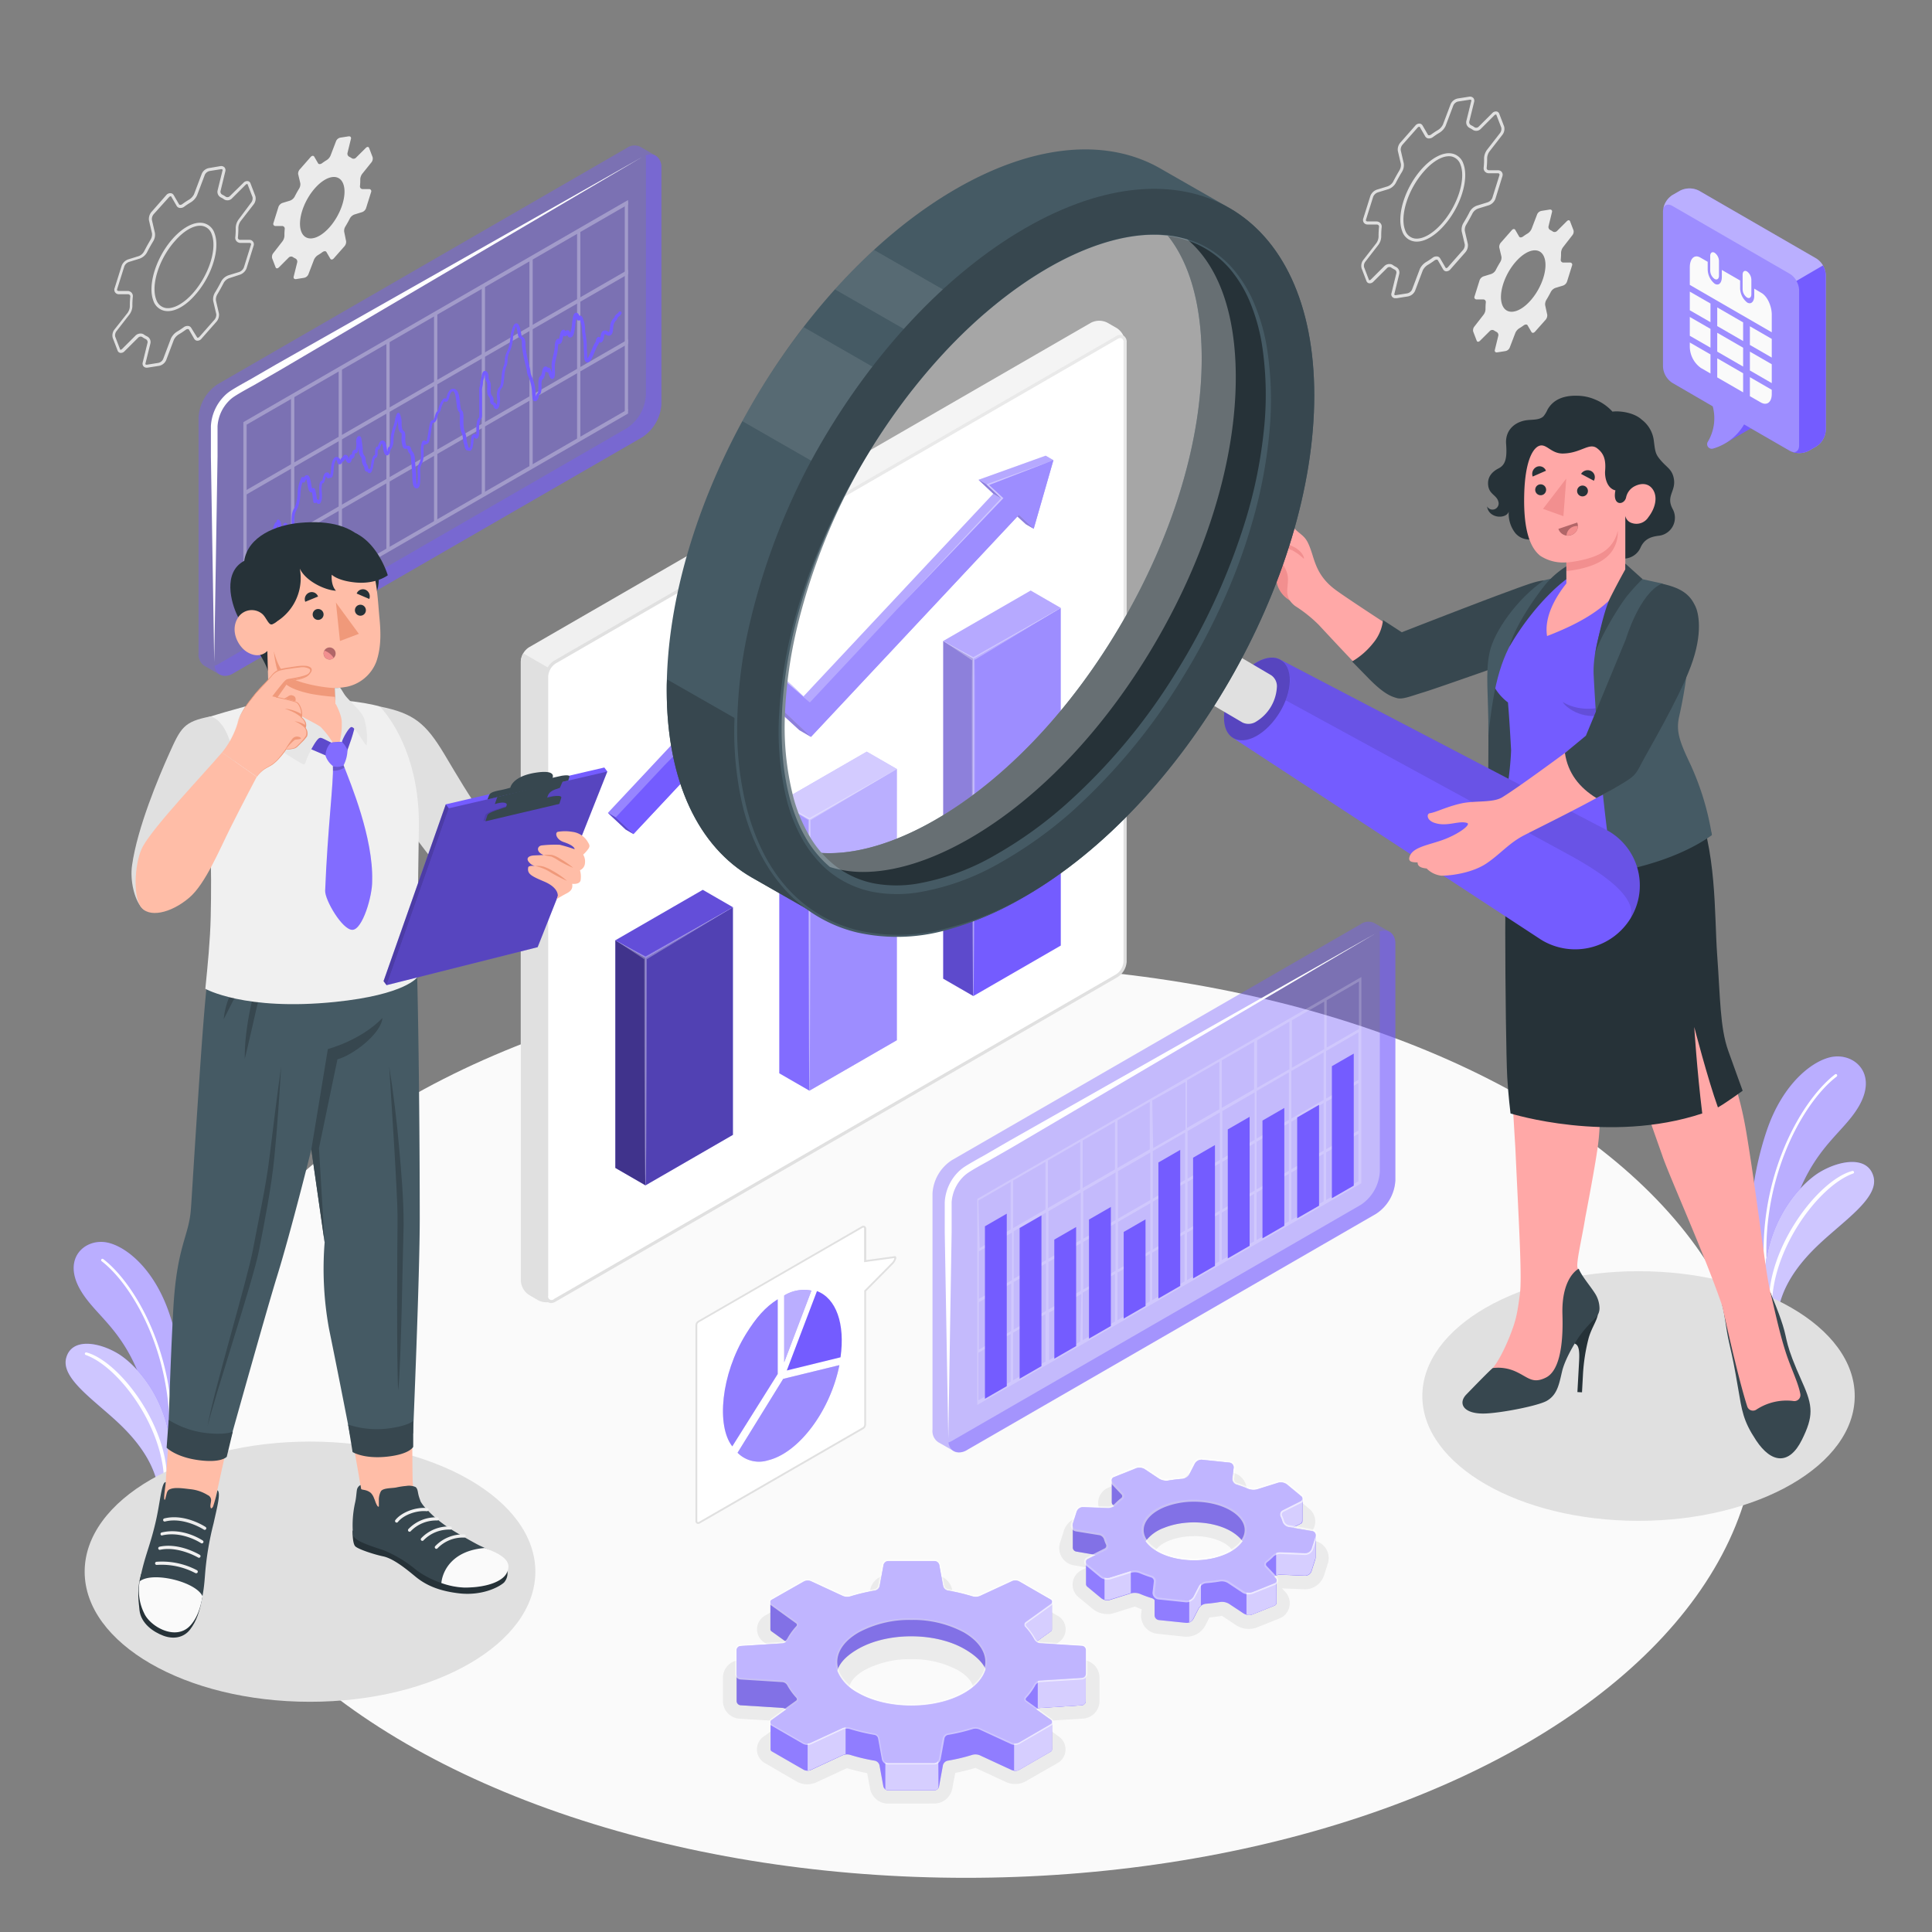 <svg xmlns="http://www.w3.org/2000/svg" viewBox="0 0 500 500"><rect x="0" y="0" width="500" height="500" fill="#808080" stroke="none"/><g id="freepik--Floor--inject-1"><ellipse id="freepik--floor--inject-1" cx="250" cy="367.87" rx="204.58" ry="118.11" style="fill:#fafafa"></ellipse></g><g id="freepik--Plants--inject-1"><g id="freepik--plants--inject-1"><path d="M454,336.82s-4.37-21.7,3.22-44.18c4.24-12.56,12.28-18.51,17.27-19.17,5.6-.74,11.4,4.45,6.6,12.78-4.55,7.91-13.63,11.28-18.53,31.77A88.24,88.24,0,0,0,460,337.26a1.78,1.78,0,0,1-2.68,1.52Z" style="fill:#745CFF"></path><path d="M454,336.82s-4.37-21.7,3.22-44.18c4.24-12.56,12.28-18.51,17.27-19.17,5.6-.74,11.4,4.45,6.6,12.78-4.55,7.91-13.63,11.28-18.53,31.77A88.24,88.24,0,0,0,460,337.26a1.78,1.78,0,0,1-2.68,1.52Z" style="fill:#fff;opacity:0.5"></path><path d="M457.32,332a.34.34,0,0,0,.3-.39c-3-24.86,8.56-46,17.71-53a.36.36,0,0,0,.06-.5.35.35,0,0,0-.49-.06c-9.28,7.14-21,28.51-18,53.65A.34.34,0,0,0,457.32,332Z" style="fill:#fff"></path><path d="M457.82,339.07a1.76,1.76,0,0,0,2.63-1.11c1.19-5,4.24-10.16,10-15.65,6.67-6.38,15.89-12.27,14.41-17.79s-8.84-4.25-14-1.11S454.29,318.3,457,338.57Z" style="fill:#745CFF"></path><path d="M457.82,339.07a1.76,1.76,0,0,0,2.63-1.11c1.19-5,4.24-10.16,10-15.65,6.67-6.38,15.89-12.27,14.41-17.79s-8.84-4.25-14-1.11S454.29,318.3,457,338.57Z" style="fill:#fff;opacity:0.65"></path><path d="M458.3,339.47a.33.33,0,0,0,.3-.32c-.62-15.22,11.95-32.25,21-35.45a.34.34,0,0,0,.2-.45.36.36,0,0,0-.45-.2c-9,2.39-22.78,20.78-21.46,36.05a.37.37,0,0,0,.33.37Z" style="fill:#fff"></path></g><g id="freepik--plants--inject-1"><path d="M46.94,382.63s4.22-21-3.11-42.65C39.74,327.85,32,322.1,27.16,321.47c-5.41-.71-11,4.3-6.37,12.34,4.4,7.63,13.16,10.89,17.89,30.67a85,85,0,0,1,2.47,18.58,1.72,1.72,0,0,0,2.59,1.46Z" style="fill:#745CFF"></path><path d="M46.94,382.63s4.22-21-3.11-42.65C39.74,327.85,32,322.1,27.16,321.47c-5.41-.71-11,4.3-6.37,12.34,4.4,7.63,13.16,10.89,17.89,30.67a85,85,0,0,1,2.47,18.58,1.72,1.72,0,0,0,2.59,1.46Z" style="fill:#fff;opacity:0.5"></path><path d="M43.69,377.94a.34.34,0,0,1-.29-.38c2.87-24-8.27-44.37-17.1-51.17a.34.34,0,0,1,.42-.54c9,6.9,20.26,27.53,17.35,51.79A.34.34,0,0,1,43.69,377.94Z" style="fill:#fff"></path><path d="M43.21,384.8a1.7,1.7,0,0,1-2.54-1.07c-1.15-4.82-4.1-9.81-9.63-15.11-6.43-6.16-15.34-11.85-13.91-17.18s8.54-4.1,13.49-1.07,16,14.38,13.39,33.95Z" style="fill:#745CFF"></path><path d="M43.21,384.8a1.7,1.7,0,0,1-2.54-1.07c-1.15-4.82-4.1-9.81-9.63-15.11-6.43-6.16-15.34-11.85-13.91-17.18s8.54-4.1,13.49-1.07,16,14.38,13.39,33.95Z" style="fill:#fff;opacity:0.65"></path><path d="M42.75,385.19a.33.33,0,0,1-.3-.32c.6-14.69-11.53-31.13-20.28-34.21a.34.34,0,0,1-.19-.44.34.34,0,0,1,.43-.2c8.69,2.31,22,20.07,20.72,34.81a.36.36,0,0,1-.32.36Z" style="fill:#fff"></path></g></g><g id="freepik--Shadows--inject-1"><ellipse id="freepik--Shadow--inject-1" cx="424.05" cy="361.29" rx="55.95" ry="32.3" style="fill:#e0e0e0"></ellipse><ellipse id="freepik--shadow--inject-1" cx="80.23" cy="406.75" rx="58.32" ry="33.67" style="fill:#e0e0e0"></ellipse></g><g id="freepik--Charts--inject-1"><g id="freepik--Chart--inject-1"><g id="freepik--Window--inject-1"><path d="M171.17,43.53a3.48,3.48,0,0,0-1.52-3.26h0L165.73,38h0a3.45,3.45,0,0,0-3.57.32L56.38,99.41a11,11,0,0,0-5,8.65v61a3.49,3.49,0,0,0,1.49,3.24h0l4,2.29h0a3.5,3.5,0,0,0,3.53-.35l105.77-61.06a11,11,0,0,0,5-8.65Z" style="fill:#745CFF;opacity:0.4"></path><path d="M171.17,43.53v61a11,11,0,0,1-5,8.64L60.41,174.22c-2.45,1.42-4.49.55-4.91-1.89a4.9,4.9,0,0,0,.89-.4l105.77-61.07a11,11,0,0,0,5-8.64v-61a5.3,5.3,0,0,0-.08-1C169.39,39.36,171.17,40.7,171.17,43.53Z" style="fill:#745CFF;opacity:0.4"></path><path d="M166.18,40.65,72.35,95.86l-6.81,3.92s-3.61,1.94-5.05,2.93a8,8,0,0,0-1.34,1.14,10.26,10.26,0,0,0-2.85,6.45l0,7.85-.86,53.19-.86-53.19v-7.87a12,12,0,0,1,3.32-7.64,9.62,9.62,0,0,1,1.64-1.4c1.48-1,5.14-3,5.14-3l6.79-3.93Z" style="fill:#fff"></path></g><g id="freepik--chart--inject-1"><g style="opacity:0.3"><polygon points="162.54 105.89 63.83 162.88 63.83 109.9 162.54 52.91 162.54 51.77 63.61 108.89 62.98 109.26 62.98 164.5 162.54 107.02 162.54 105.89" style="fill:#fff"></polygon><polygon points="162.54 87.85 63.61 144.96 63.19 146.34 162.54 88.98 162.54 87.85" style="fill:#fff"></polygon><polygon points="162.54 69.81 63.61 126.92 63.19 128.31 162.54 70.95 162.54 69.81" style="fill:#fff"></polygon><polygon points="162.54 106.17 161.69 107.23 161.69 53.12 162.54 52.06 162.54 106.17" style="fill:#fff"></polygon><polygon points="150.2 113.3 149.35 114.36 149.35 60.24 150.2 59.18 150.2 113.3" style="fill:#fff"></polygon><polygon points="137.86 120.42 137.01 121.48 137.01 67.37 137.86 66.31 137.86 120.42" style="fill:#fff"></polygon><polygon points="125.52 127.54 124.67 128.6 124.67 74.49 125.52 73.43 125.52 127.54" style="fill:#fff"></polygon><polygon points="113.18 134.67 112.33 135.73 112.33 81.61 113.18 80.55 113.18 134.67" style="fill:#fff"></polygon><polygon points="100.84 141.79 99.99 142.85 99.99 88.74 100.84 87.68 100.84 141.79" style="fill:#fff"></polygon><polygon points="88.5 148.91 87.65 149.97 87.65 95.86 88.5 94.8 88.5 148.91" style="fill:#fff"></polygon><polygon points="76.17 156.04 75.31 157.1 75.31 102.98 76.17 101.92 76.17 156.04" style="fill:#fff"></polygon></g><path d="M63.38,155.92h0a.42.42,0,0,1-.4-.42.38.38,0,0,1,.41-.4h0c.3,0,.45-1,.53-1.67.12-.83.21-1.54.63-1.83a.46.46,0,0,1,.34-.07c.05-.14.1-.29.14-.44s.13-.47.21-.67a4.76,4.76,0,0,1,.37-.72,3,3,0,0,0,.42-1,14.76,14.76,0,0,0,.14-1.53,8.93,8.93,0,0,1,.44-2.88c.09-.17.31-.61.74-.53s.49.56.55,1a2.5,2.5,0,0,0,0,.28,2,2,0,0,1,.07.5c0,.06,0,.14,0,.21h.14a.42.42,0,0,1,.35.26,3.17,3.17,0,0,1,.13,1,2.53,2.53,0,0,0,.07.74.42.42,0,0,0,.07.13h0a9.48,9.48,0,0,0,0-1.08c0-1.08,0-2.41,1.12-2.75,0-.32,0-.64,0-1a16.83,16.83,0,0,1,.25-3.54,1.23,1.23,0,0,1,.39-.7.38.38,0,0,0,.13-.24,1.43,1.43,0,0,0,0-.41,3,3,0,0,1,0-.6c0-.21,0-.39.06-.55a3.13,3.13,0,0,1,.58-1.72.41.41,0,0,1,.32-.18,1.47,1.47,0,0,0,0-.21.43.43,0,0,1,.2-.37.4.4,0,0,1,.42,0c.47.27.55,1,.64,1.91a5.58,5.58,0,0,0,.21,1.25,11.94,11.94,0,0,0,.32-1.85l0-.14a.4.4,0,0,1,.38-.36.65.65,0,0,1,.48.15.85.85,0,0,1,.23.64v.08l.17.07a.44.44,0,0,1,.34.12h0a2.27,2.27,0,0,1,.23.31,3.39,3.39,0,0,0,.21.28,10.65,10.65,0,0,0,.05-1.78,12.48,12.48,0,0,1,.08-2,4.79,4.79,0,0,1,.6-1.7,7,7,0,0,0,.37-.82,11.39,11.39,0,0,0,.51-2.94,9.92,9.92,0,0,1,.95-4.08.42.42,0,0,1,.4-.22.38.38,0,0,1,.25.13c.25-.39.54-.65.89-.6.62.09.76.94,1,2.12a10.82,10.82,0,0,0,.28,1.36h0a.44.44,0,0,1,.4-.16.43.43,0,0,1,.32.28A13.25,13.25,0,0,1,82,129l0,.24a.77.77,0,0,1,.55.19c0-.11.06-.25.11-.43a8,8,0,0,0,0-1.49c-.07-1.55-.08-2.59.42-3a.77.77,0,0,1,.31-.16,5.67,5.67,0,0,0,.2-.67c.16-.62.33-1.32,1-1.42.35,0,.59.14.7.56a.5.5,0,0,1,.21,0l0-.09a8.11,8.11,0,0,0,.18-1.37,6.8,6.8,0,0,1,.46-2.26c.27-.58.62-.89,1-.85a1.17,1.17,0,0,1,.94.79,1,1,0,0,1,.53-.69l.08,0a1.16,1.16,0,0,1,.24-.45.66.66,0,0,1,.55-.2c.4.06.62.48.79.79l0,.1s0,.1.09.17,0-.16,0-.22c.08-.39.15-.72.41-.87a.61.61,0,0,1,.33-.06v-.09a1.21,1.21,0,0,1,.44-1.06.54.54,0,0,1,.49,0,5.73,5.73,0,0,0,.19-1.43c0-.09,0-.21,0-.35a2.4,2.4,0,0,1,.16-1.42c.23-.39.49-.42.66-.39.42.09.49.61.52.86l.09.62a18.49,18.49,0,0,1,.23,1.91v.15a2.46,2.46,0,0,0,.3,1.36,1.69,1.69,0,0,1,.46,1.23,2.43,2.43,0,0,0,.28,1.14,1.79,1.79,0,0,1,.36.89,3.09,3.09,0,0,0,.08.33h0a.86.86,0,0,1,.41,0c0-.16.12-.37.19-.66l0-.12c0-.14.08-.38.13-.66a4.22,4.22,0,0,1,.63-2,.56.56,0,0,1,.35-.16c0-.13,0-.3,0-.39l0-.48c.06-.61.11-1.14.51-1.32a.38.38,0,0,1,.19,0c.26-.76.59-1.66,1.32-1.56s.88,1.08,1,2a7,7,0,0,0,.15.81,1.62,1.62,0,0,0,.06-.17s0-.12,0-.23a2.11,2.11,0,0,1,.16-.55.62.62,0,0,1,.29-.27,3.8,3.8,0,0,0,.34-1.83,8.12,8.12,0,0,1,.08-1,16,16,0,0,1,.71-2.66l.12-.39a9.51,9.51,0,0,0,.22-.94,6.07,6.07,0,0,1,.53-1.74.4.4,0,0,1,.34-.2.54.54,0,0,1,.36.19,5.74,5.74,0,0,1,.49,2.53c0,.3,0,.59.06.87a2.06,2.06,0,0,0,.22.85.61.61,0,0,0,.14.14,1.14,1.14,0,0,1,.45.61,4.22,4.22,0,0,1,.08,1.26,6.54,6.54,0,0,0,0,.78,6.25,6.25,0,0,0,.27,1.3l.19,0c.8-.09,1,.46,1.12,1a1.39,1.39,0,0,0,.31.55c.06.08.13.16.19.25a3.37,3.37,0,0,1,.39,1.66l.14,1.64.18,2.27c0,.16,0,.37,0,.62a8.29,8.29,0,0,0,.26,2.18,15.22,15.22,0,0,0,.14-3.33c0-.53,0-.8,0-1a3.64,3.64,0,0,1,.42-1.36c.06-.11.11-.22.17-.35a5.1,5.1,0,0,0,.28-2v-.12c0-.1,0-.24,0-.4a5.84,5.84,0,0,1,.27-2.56.69.69,0,0,1,.61-.44.55.55,0,0,1,.4.25h.09c.11-.06.19-.45.23-.68.14-.66.23-1.24.32-1.83s.19-1.18.31-1.77.2-1,.7-1.23a.61.61,0,0,1,.34,0,4.6,4.6,0,0,0,.31-.91,4.31,4.31,0,0,1,.35-1,1.25,1.25,0,0,1,.23-.3,1.15,1.15,0,0,0,.08-.1,2.14,2.14,0,0,0,.29-.69l.08-.3a5.6,5.6,0,0,1,1.11-2.13.62.62,0,0,1,.8-.09c.06-.19.13-.45.17-.61s.09-.34.13-.44a3.1,3.1,0,0,1,.62-1.12,1.21,1.21,0,0,1,1.35-.34c1,.42,1.16,2.09,1.32,3.57,0,.31.07.61.11.87a2.63,2.63,0,0,0,.25,1l.07.08a.93.93,0,0,1,.32.45,5.66,5.66,0,0,1,.13,1.71c0,.29,0,.56,0,.78l0,.35a10.22,10.22,0,0,0,.22,1.88c.05.18.12.36.19.54a5.46,5.46,0,0,1,.3,1c0,.22.06.44.09.66a7.08,7.08,0,0,0,.25,1.31,4.36,4.36,0,0,1,.12.44l.15.54a.62.62,0,0,1,.24,0l.09,0a8.06,8.06,0,0,0,.29-1.64l0-.33c.06-.56.15-1.33.77-1.55a.57.57,0,0,1,.63.18c0-.11,0-.25,0-.42v-.1c0-.33,0-.66,0-1a8,8,0,0,1,.2-2,2.33,2.33,0,0,1,.35-.77,1.07,1.07,0,0,0,.2-.69c0-.75,0-1.51,0-2.26,0-1.07,0-2.13,0-3.2v-.38a7.92,7.92,0,0,1,0-1.08q0-.3.12-.6a5.09,5.09,0,0,0,.13-.92,3,3,0,0,1,.22-1.11c0-.15.1-.31.14-.48l0-.16c.11-.62.25-1.18.68-1.34a.67.67,0,0,1,.65.14,1.82,1.82,0,0,1,.47,1.38,2,2,0,0,0,.1.68l.1.17a2.58,2.58,0,0,1,.38,1.47c0,.22,0,.46,0,.71a4.44,4.44,0,0,0,.07,1.41,1.8,1.8,0,0,0,.23.4,2.07,2.07,0,0,1,.43,1c0,.12,0,.24,0,.36a1.62,1.62,0,0,0,0,.34l.15.08a1.05,1.05,0,0,1,.45.33,1.35,1.35,0,0,1,.18.36,5.78,5.78,0,0,0,.12-.64,5.51,5.51,0,0,0,0-1.21,4.06,4.06,0,0,1,.29-2.42,3,3,0,0,1,.26-.36,1.19,1.19,0,0,0,.25-.39,5.15,5.15,0,0,0,.24-1.13l0-.17c.05-.34.08-.67.11-1a11.57,11.57,0,0,1,.38-2.27c0-.16.11-.32.17-.48a3.8,3.8,0,0,0,.18-.54,6.51,6.51,0,0,0,.13-1c0-.12,0-.25,0-.37a6.64,6.64,0,0,1,.61-2,10.92,10.92,0,0,0,.4-1,13.12,13.12,0,0,0,.39-2.19,9.36,9.36,0,0,1,.81-3.34c.09-.18.38-.73.89-.65s.88,1.18,1.13,2.68c.05.26.08.47.11.56s.11.16.24.25a1.26,1.26,0,0,1,.56.6,3.77,3.77,0,0,1,.19,1.36c0,.17,0,.34,0,.48a34.21,34.21,0,0,0,1,5.08l.16.68a6.83,6.83,0,0,1,.13.75,3.78,3.78,0,0,0,.26,1.1,11.82,11.82,0,0,1,1.09,5c0,.22,0,.45,0,.67a.94.94,0,0,0,0-.16,2.06,2.06,0,0,1,.35-.86.64.64,0,0,1,.23-.21,7.4,7.4,0,0,0,.13-1.41,2.92,2.92,0,0,1,0-.32c0-.17,0-.36,0-.55a4.6,4.6,0,0,1,.13-1.46,1.07,1.07,0,0,1,.43-.63.38.38,0,0,0,.11-.11,3,3,0,0,0,.26-.9c.14-.66.26-1.23.69-1.4a.68.68,0,0,1,.65.09.64.64,0,0,1,.16.17.45.45,0,0,1,.27,0,.68.68,0,0,1,.46.36,3.88,3.88,0,0,1,.25.66l.08.23a10.88,10.88,0,0,0-.06-1.12v-.16a5.56,5.56,0,0,1,.07-1.52c.09-.48.2-1,.31-1.47a18.16,18.16,0,0,0,.42-2.23l0-.23a3.94,3.94,0,0,1,.31-1.55c.07-.13.25-.45.58-.45h0a.51.51,0,0,1,.22.05c.06-.22.12-.51.17-.72.15-.76.29-1.41.73-1.61a.52.52,0,0,1,.47,0,.54.54,0,0,1,.27.31h0a.77.77,0,0,1,.71-.23c.34.09.45.42.54.66v0a10.15,10.15,0,0,0,.49-2.51c.19-1.56.31-2.38.81-2.62a.62.62,0,0,1,.62.06.94.94,0,0,1,.37.61.53.53,0,0,1,.18,0c.17,0,.5,0,.75.55a8.65,8.65,0,0,1,.64,3l0,.31c0,.45.11.89.18,1.33.1.68.2,1.39.24,2.15l0,.61c0,.52,0,1,.09,1.52,0,.17,0,.38,0,.6a4.42,4.42,0,0,0,.08,1,4.89,4.89,0,0,0,.64-1.15l.12-.26c.14-.3.27-.61.41-.93a14.8,14.8,0,0,1,.69-1.51l.15-.23a.74.74,0,0,0,.13-.21,2.57,2.57,0,0,0,.06-.28,1.51,1.51,0,0,1,.29-.75.59.59,0,0,1,.54-.22.47.47,0,0,1,.31.19,3.68,3.68,0,0,0,.08-.41c.1-.56.23-1.26.86-1.44a1.16,1.16,0,0,1,1,.24c.11.06.25.15.3.13s.25-.81.28-1.24a4.49,4.49,0,0,1,.15-1,3.71,3.71,0,0,1,.63-1.17.93.93,0,0,1,.2-.2l.07,0s.06-.14.08-.21a2.2,2.2,0,0,1,.16-.34,1.77,1.77,0,0,1,.53-.53,1.34,1.34,0,0,0,.4-.42.41.41,0,0,1,.56-.17.4.4,0,0,1,.16.55,2,2,0,0,1-.63.7,1.21,1.21,0,0,0-.33.3,2.07,2.07,0,0,0-.08.2,1.57,1.57,0,0,1-.19.39,1.07,1.07,0,0,1-.24.24,2.9,2.9,0,0,0-.54,1,4,4,0,0,0-.11.87c-.06.76-.12,1.61-.75,1.92a1.08,1.08,0,0,1-1.08-.18.84.84,0,0,0-.31-.14c-.14,0-.22.51-.27.79a1.93,1.93,0,0,1-.54,1.28.53.53,0,0,1-.48.1.42.42,0,0,1-.21-.11,2,2,0,0,1-.11.37,1.78,1.78,0,0,1-.21.38l-.1.14c-.24.43-.45,1-.66,1.44-.14.32-.27.65-.42,1l-.11.26c-.37.82-.81,1.74-1.5,1.67s-.78-1-.79-1.83c0-.19,0-.38,0-.53-.05-.51-.08-1-.1-1.56l0-.61c0-.72-.14-1.41-.24-2.07-.07-.45-.13-.9-.18-1.37l0-.31a8.46,8.46,0,0,0-.56-2.69h0a.5.5,0,0,1-.51.1.77.77,0,0,1-.43-.56c-.1.43-.18,1.13-.24,1.65-.22,1.84-.41,3-1.09,3.28a.62.62,0,0,1-.53,0,1,1,0,0,1-.48-.66h0l-.05.06a.7.7,0,0,1-.52.33.53.53,0,0,1-.44-.19h0c0,.2-.09.42-.12.58-.17.82-.3,1.46-.8,1.58a.5.5,0,0,1-.34,0,7.48,7.48,0,0,0-.14,1v.24a19.25,19.25,0,0,1-.44,2.34c-.11.48-.22,1-.3,1.43a4.81,4.81,0,0,0-.07,1.31l0,.14c.1,1.15.1,2-.27,2.43a.5.5,0,0,1-.5.18c-.41-.08-.59-.58-.85-1.39,0-.1-.08-.23-.11-.33l-.09,0a.53.53,0,0,1-.54-.24,5.21,5.21,0,0,0-.15.63,3.22,3.22,0,0,1-.42,1.24,1.25,1.25,0,0,1-.27.26.35.35,0,0,0-.14.22,3.93,3.93,0,0,0-.09,1.2c0,.22,0,.42,0,.62V100a5.14,5.14,0,0,1-.22,1.77.63.63,0,0,1-.33.35,1.67,1.67,0,0,0-.18.52,1.93,1.93,0,0,1-.4.92.7.7,0,0,1-.75.26q-.4-.15-.48-.81c0-.33-.05-.66-.08-1a11.24,11.24,0,0,0-1-4.62,4.2,4.2,0,0,1-.37-1.42c0-.24-.07-.47-.11-.67l-.17-.67a36.55,36.55,0,0,1-1-5.21c0-.16,0-.34,0-.54a3.5,3.5,0,0,0-.12-1c0-.11-.11-.15-.24-.24a1.26,1.26,0,0,1-.58-.65,4.94,4.94,0,0,1-.14-.71,11.55,11.55,0,0,0-.44-1.88.26.26,0,0,0-.05.09,9,9,0,0,0-.73,3.06,13.08,13.08,0,0,1-.42,2.33c-.12.39-.27.75-.42,1.11a5.62,5.62,0,0,0-.55,1.79l0,.36a5.72,5.72,0,0,1-.14,1.13c-.06.22-.13.43-.21.64a3.52,3.52,0,0,0-.15.42,10.12,10.12,0,0,0-.36,2.12c0,.33-.06.67-.11,1l0,.16a5.48,5.48,0,0,1-.29,1.33,2.14,2.14,0,0,1-.38.62,1.41,1.41,0,0,0-.18.23,3.38,3.38,0,0,0-.18,2,6.56,6.56,0,0,1,0,1.4c-.15,1-.35,1.49-.7,1.65a.6.6,0,0,1-.58-.06,1.09,1.09,0,0,1-.39-.67,1.06,1.06,0,0,0-.09-.27l-.14-.08a1,1,0,0,1-.5-.39,1.37,1.37,0,0,1-.15-.76,2.45,2.45,0,0,0,0-.27,1.14,1.14,0,0,0-.28-.64,2.48,2.48,0,0,1-.33-.59,4.6,4.6,0,0,1-.11-1.73c0-.23,0-.46,0-.66a1.77,1.77,0,0,0-.28-1.08l-.1-.18a2.58,2.58,0,0,1-.2-1,3.68,3.68,0,0,0-.07-.58c0,.18-.09.4-.11.5s0,.15,0,.2-.11.38-.17.55a2.22,2.22,0,0,0-.17.85,5.51,5.51,0,0,1-.15,1.09,4.86,4.86,0,0,0-.1.55,5,5,0,0,0,0,1v.39c0,1.06,0,2.13,0,3.18,0,.76,0,1.52,0,2.28a1.83,1.83,0,0,1-.33,1.12,1.51,1.51,0,0,0-.25.54,7.62,7.62,0,0,0-.17,1.78c0,.35,0,.71,0,1v.1a2.43,2.43,0,0,1-.31,1.32.53.53,0,0,1-.46.21.74.74,0,0,1-.54-.42,4.51,4.51,0,0,0-.13.71l0,.32c-.15,1.41-.34,2.27-.85,2.5a.64.64,0,0,1-.41,0l-.14-.09a.52.52,0,0,1-.51-.12,2.23,2.23,0,0,1-.46-1.11c0-.14-.07-.28-.1-.37a7.32,7.32,0,0,1-.29-1.48c0-.21-.05-.42-.09-.62a4.08,4.08,0,0,0-.26-.86c-.07-.2-.15-.4-.21-.61a10.1,10.1,0,0,1-.25-2.06l0-.34c0-.24,0-.53,0-.83a5.62,5.62,0,0,0-.09-1.45s0,0-.09-.11a1.11,1.11,0,0,1-.2-.22,3.08,3.08,0,0,1-.38-1.31c0-.28-.08-.58-.11-.9-.12-1.07-.29-2.68-.83-2.91-.09,0-.26,0-.43.16a2.25,2.25,0,0,0-.45.83c0,.09-.07.22-.11.38a2.58,2.58,0,0,1-.5,1.19.56.56,0,0,1-.79,0,5,5,0,0,0-.79,1.68l-.09.28a2.69,2.69,0,0,1-.39.93,2.49,2.49,0,0,1-.17.21.5.5,0,0,0-.11.13,4.76,4.76,0,0,0-.27.81,2.53,2.53,0,0,1-.69,1.44.5.5,0,0,1-.46.1,1.54,1.54,0,0,0-.19.61c-.12.58-.21,1.15-.3,1.73s-.18,1.19-.31,1.79-.29,1.4-1,1.41l-.08.07a.41.41,0,0,1-.37.08l-.11,0a8.43,8.43,0,0,0-.06,1.8c0,.17,0,.32,0,.43v.12a5.8,5.8,0,0,1-.35,2.37c-.06.14-.12.26-.18.38a2.69,2.69,0,0,0-.34,1.08c0,.11,0,.47,0,.85.08,2.78,0,4.13-.82,4.26a.7.7,0,0,1-.59-.16c-.51-.42-.58-1.51-.63-2.9,0-.23,0-.43,0-.58-.06-.75-.13-1.51-.19-2.26l-.13-1.65a3.13,3.13,0,0,0-.25-1.25c0-.08-.11-.14-.16-.21a2.1,2.1,0,0,1-.45-.8,2.13,2.13,0,0,0-.15-.44h-.1l-.14,0a.71.71,0,0,1-.91-.51,7.49,7.49,0,0,1-.31-1.51,6.5,6.5,0,0,1,0-.89,4.42,4.42,0,0,0,0-1c0-.08-.06-.11-.17-.2a1.26,1.26,0,0,1-.34-.35,2.82,2.82,0,0,1-.34-1.2c0-.29,0-.6-.06-.91s0-.59-.05-.86a1.18,1.18,0,0,0,0,.2c-.08.38-.16.74-.25,1l-.13.39a16.7,16.7,0,0,0-.67,2.54,6.38,6.38,0,0,0-.07.92,4.28,4.28,0,0,1-.51,2.3.63.63,0,0,1-.22.2c0,.08,0,.21-.08.32s-.07.26-.07.29c-.16.48-.36,1-.81,1s-.63-.41-.69-.55a4.89,4.89,0,0,1-.3-1.24,4.92,4.92,0,0,0-.32-1.31,4.46,4.46,0,0,0-.48,1.08l-.09.27a.42.42,0,0,1-.27.25.34.34,0,0,1-.2,0,5.24,5.24,0,0,0-.06.54l0,.48a1.77,1.77,0,0,1-.28,1,.46.46,0,0,1-.42.16,9.39,9.39,0,0,0-.33,1.45c-.06.31-.1.58-.15.75l0,.1c-.3,1.14-.46,1.48-.76,1.57a.58.58,0,0,1-.41,0,.51.51,0,0,1-.22-.32c-.23,0-.64,0-.8-.61,0-.14-.06-.26-.08-.37a1,1,0,0,0-.2-.54,3,3,0,0,1-.46-1.56c-.06-.55-.07-.58-.23-.75a2.93,2.93,0,0,1-.53-1.88v-.15c0-.19,0-.38,0-.57a4,4,0,0,1-.29,1.22.75.75,0,0,1-.49.44.53.53,0,0,1-.29,0c0,.07,0,.16,0,.22a1.53,1.53,0,0,1-.17.78c-.06.11-.25.4-.55.37h0c-.1.45-.19.9-.54,1.1a.53.53,0,0,1-.44,0c-.31-.1-.47-.44-.6-.72l-.07-.13-.06-.12s-.07-.12-.11-.19,0,0,0,.07a1.08,1.08,0,0,1-.47.77.47.47,0,0,1-.17,0,1,1,0,0,1-.25.46.6.6,0,0,1-.6.24c-.34-.08-.44-.42-.51-.65a.36.36,0,0,0,0-.11.87.87,0,0,0-.27-.42,1.46,1.46,0,0,0-.23.37,6,6,0,0,0-.39,2,9.33,9.33,0,0,1-.2,1.5c-.11.41-.17.83-.68.77h-.09a.61.61,0,0,1-.81,0,.84.84,0,0,1-.21-.46,5,5,0,0,0-.2.64,4.54,4.54,0,0,1-.35,1.06.4.4,0,0,1-.45.22,7.17,7.17,0,0,0-.1,2.34,8.49,8.49,0,0,1,0,1.72c-.19.79-.33,1.16-.68,1.25a.64.64,0,0,1-.63-.27.63.63,0,0,0-.12-.11l-.09.08a.4.4,0,0,1-.42.07.39.39,0,0,1-.26-.32c0-.26-.07-.52-.1-.79-.07-.56-.14-1.13-.25-1.63a.82.82,0,0,1-.27,0c-.58-.15-.71-1-.9-2.14a9.16,9.16,0,0,0-.27-1.31,4.37,4.37,0,0,0-.38.68.41.41,0,0,1-.42.23.44.44,0,0,1-.2-.08,11.18,11.18,0,0,0-.55,3.07,12.41,12.41,0,0,1-.55,3.15,5.15,5.15,0,0,1-.42.91,4.26,4.26,0,0,0-.51,1.45,11.62,11.62,0,0,0-.07,1.86,10.07,10.07,0,0,1-.14,2.4.4.4,0,0,1-.2.28c-.68.37-1.17-.35-1.41-.7l0-.07a1.61,1.61,0,0,1-.45-.18,10.35,10.35,0,0,1-.27,1.2.51.51,0,0,1-.15.21.85.85,0,0,1-.9.16c-.54-.24-.62-1-.71-2,0-.15,0-.33,0-.51a.58.58,0,0,1-.18,0,2.39,2.39,0,0,0-.29,1.11c0,.18,0,.38-.07.6a1.82,1.82,0,0,0,0,.4,2,2,0,0,1,0,.64,1.14,1.14,0,0,1-.35.66.49.49,0,0,0-.17.31,16.23,16.23,0,0,0-.24,3.36c0,.44,0,.88,0,1.31a.41.41,0,0,1-.37.39c-.66.07-.73.67-.74,2a6.12,6.12,0,0,1-.21,2,.4.4,0,0,1-.38.27h0a.4.4,0,0,1-.38-.27.61.61,0,0,0,0-.11.93.93,0,0,1-.7-.62,3,3,0,0,1-.14-1c0-.17,0-.35,0-.5a.68.68,0,0,1-.49-.36,1.49,1.49,0,0,1-.11-.6,1.72,1.72,0,0,0,0-.26s0,0,0,0c-.08.56-.14,1.34-.18,1.92a16.07,16.07,0,0,1-.16,1.64,3.69,3.69,0,0,1-.52,1.26,4.94,4.94,0,0,0-.31.61c-.07.18-.13.39-.19.6a2.59,2.59,0,0,1-.75,1.47.36.36,0,0,1-.22.07c0,.23-.08.49-.11.68C64.58,154.6,64.4,155.92,63.38,155.92Zm4-11.43Zm18.36-21Zm5.73-5.23Zm.66-1.68Zm47.28-13.39Zm6-15Z" style="fill:#745CFF"></path></g></g><g id="freepik--chart--inject-1"><g id="freepik--window--inject-1"><path d="M361.11,244.38a3.45,3.45,0,0,0-1.52-3.25h0l-3.91-2.24h0a3.46,3.46,0,0,0-3.58.31L246.33,300.26a11,11,0,0,0-5,8.65V370a3.48,3.48,0,0,0,1.48,3.24h0l4,2.28h0a3.51,3.51,0,0,0,3.54-.34l105.77-61.07a11,11,0,0,0,5-8.64Z" style="fill:#745CFF;opacity:0.4"></path><path d="M361.11,244.39v61.12a11,11,0,0,1-5,8.65L250.35,375.22c-2.44,1.42-4.48.55-4.9-1.9a4.48,4.48,0,0,0,.88-.4L352.1,311.86a11,11,0,0,0,5-8.65V242.09a4.43,4.43,0,0,0-.09-1C359.34,240.22,361.11,241.55,361.11,244.39Z" style="fill:#745CFF;opacity:0.4"></path><path d="M356.12,241.5,262.3,296.72l-6.82,3.92s-3.6,1.94-5,2.92a8.57,8.57,0,0,0-1.35,1.15,10.31,10.31,0,0,0-2.85,6.45V319l-.86,53.32L244.5,319v-7.87a12,12,0,0,1,3.31-7.65,11.11,11.11,0,0,1,1.64-1.4c1.49-1,5.14-3,5.14-3l6.8-3.94Z" style="fill:#fff"></path></g><g id="freepik--chart--inject-1"><path d="M325.22,268.49l-.46.27h0L253.39,310l-.47.27v53.33l72.46-41.83h0l26.94-15.55V252.85Zm18.12-9.63L351.7,254v12.29l-8.36,4.83Zm-9,5.19,8.36-4.83v12.3l-8.36,4.83Zm-9,5.18,8.36-4.83v12.3l-8.36,4.83Zm-9,43.74v-12.3l8.36-4.83v12.3Zm0-13.13v-12.3l8.36-4.82V295Zm-9,18.31V305.86l8.36-4.83v12.3Zm0-13.12v-12.3l8.36-4.83v12.3Zm-9,18.31V311l8.36-4.83v12.3Zm0-13.13v-12.3l8.36-4.82v12.29Zm-9,18.31v-12.3l8.36-4.82v12.3Zm0-13.13V303.1l8.36-4.83v12.3Zm-9,18.32v-12.3l8.36-4.83v12.3Zm0-13.13v-12.3l8.36-4.83v12.3Zm-9,18.31v-12.3l8.36-4.82v12.29Zm0-13.13V313.47l8.36-4.83v12.3Zm-9,18.32v-12.3l8.36-4.83v12.3Zm0-13.13v-12.3l8.36-4.83v12.3Zm-9,18.31V337l8.36-4.82v12.29Zm0-13.13V323.84L261.9,319v12.3Zm62.86-61.72,8.36-4.82v12.3l-8.36,4.82Zm-9,5.19,8.36-4.83v12.3l-8.36,4.83Zm-9,5.18L306.8,280v12.3l-8.36,4.82Zm-9,5.19,8.36-4.83v12.3l-8.36,4.83Zm-9,5.18,8.36-4.82v12.3l-8.36,4.82Zm-9,5.19,8.36-4.83v12.3l-8.36,4.83Zm-9,5.18,8.36-4.83V313l-8.36,4.83Zm-9,5.19,8.36-4.83v12.3L253.54,323Zm8.36,46.85-8.36,4.83v-12.3l8.36-4.83Zm9-5.18-8.36,4.83V344.9l8.36-4.82Zm9-5.19L271.5,352v-12.3l8.36-4.83Zm9-5.18-8.36,4.83v-12.3l8.36-4.83Zm9-5.18-8.36,4.82v-12.3l8.36-4.83Zm9-5.19-8.36,4.83v-12.3l8.36-4.83Zm9-5.18-8.36,4.82V319l8.36-4.82Zm9-5.19-8.36,4.83V313.8l8.36-4.83Zm9-5.18-8.36,4.82v-12.3l8.36-4.82Zm9-5.19-8.36,4.83v-12.3l8.36-4.83Zm9-5.18-8.36,4.82v-12.3l8.36-4.82Zm-18-28.19v12.3l-8.36,4.83v-12.3Zm0,13.13V303l-8.36,4.82V295.49Zm9-18.31v12.3l-8.36,4.82V277.18Zm0,13.12v12.3l-8.36,4.83V290.3Zm9-18.3v12.29l-8.36,4.83V272Zm0,13.12v12.3l-8.36,4.83v-12.3Z" style="fill:#fff;opacity:0.2"></path><polygon points="254.9 362 254.9 317.36 260.55 314.1 260.55 358.74 254.9 362" style="fill:#745CFF"></polygon><polygon points="263.88 356.81 263.88 317.81 269.53 314.55 269.53 353.55 263.88 356.81" style="fill:#745CFF"></polygon><polygon points="272.86 351.62 272.85 320.81 278.5 317.55 278.51 348.36 272.86 351.62" style="fill:#745CFF"></polygon><polygon points="281.83 346.43 281.83 315.62 287.49 312.36 287.49 343.17 281.83 346.43" style="fill:#745CFF"></polygon><polygon points="290.81 341.24 290.81 318.83 296.46 315.57 296.47 337.98 290.81 341.24" style="fill:#745CFF"></polygon><polygon points="299.79 336.05 299.79 300.85 305.44 297.59 305.44 332.79 299.79 336.05" style="fill:#745CFF"></polygon><polygon points="308.77 330.86 308.77 299.61 314.43 296.34 314.43 327.6 308.77 330.86" style="fill:#745CFF"></polygon><polygon points="317.75 325.67 317.75 292.29 323.4 289.03 323.4 322.41 317.75 325.67" style="fill:#745CFF"></polygon><polygon points="326.73 320.48 326.73 290 332.38 286.74 332.38 317.22 326.73 320.48" style="fill:#745CFF"></polygon><polygon points="335.71 315.29 335.71 289.19 341.37 285.93 341.37 312.03 335.71 315.29" style="fill:#745CFF"></polygon><polygon points="344.69 310.1 344.69 275.93 350.35 272.67 350.35 306.84 344.69 310.1" style="fill:#745CFF"></polygon></g></g><g id="freepik--bar-graph--inject-1"><path d="M136.94,335.13l2.39,1.39a4.7,4.7,0,0,0,4.26,0l145.45-84a4.7,4.7,0,0,0,2.13-3.68V88.59A4.7,4.7,0,0,0,289,84.9l-2.4-1.38a4.68,4.68,0,0,0-4.25,0l-145.45,84a4.7,4.7,0,0,0-2.13,3.69V331.45A4.67,4.67,0,0,0,136.94,335.13Z" style="fill:#f0f0f0"></path><path d="M143.59,336.52l145.45-84a4.7,4.7,0,0,0,2.13-3.68V88.59c0-1.36-.95-1.91-2.13-1.23l-145.45,84a4.67,4.67,0,0,0-2.13,3.68V335.29C141.46,336.65,142.41,337.2,143.59,336.52Z" style="fill:#fff"></path><path d="M142.64,337.22a1.54,1.54,0,0,1-.76-.2,1.89,1.89,0,0,1-.83-1.73V175a5.11,5.11,0,0,1,2.33-4L288.83,87a1.9,1.9,0,0,1,1.92-.14,1.88,1.88,0,0,1,.83,1.73V248.86a5.11,5.11,0,0,1-2.33,4l-145.46,84A2.31,2.31,0,0,1,142.64,337.22ZM290,87.48a1.54,1.54,0,0,0-.74.23l-145.46,84a4.33,4.33,0,0,0-1.92,3.33V335.29a.9.9,0,0,0,1.52.87l145.44-84a4.31,4.31,0,0,0,1.93-3.33V88.59a1.14,1.14,0,0,0-.42-1A.78.78,0,0,0,290,87.48Z" style="fill:#e0e0e0"></path><path d="M143.27,336.67a4.72,4.72,0,0,1-3.93-.15l-2.4-1.39a4.68,4.68,0,0,1-2.13-3.68V171.18a4.42,4.42,0,0,1,.62-2.1l6.65,3.84a4.45,4.45,0,0,0-.62,2.1V335.29C141.46,336.52,142.24,337.09,143.27,336.67Z" style="fill:#e0e0e0"></path><g id="freepik--bar-graph--inject-1"><polygon points="251.9 257.78 251.9 170.4 244.1 165.9 244.1 253.28 251.9 257.78" style="fill:#745CFF"></polygon><polygon points="251.9 257.78 251.9 170.4 244.1 165.9 244.1 253.28 251.9 257.78" style="opacity:0.2"></polygon><polygon points="251.9 257.78 274.53 244.71 274.53 157.34 251.9 170.4 251.9 257.78" style="fill:#745CFF"></polygon><polygon points="274.53 157.34 266.74 152.84 244.1 165.9 251.9 170.4 274.53 157.34" style="fill:#745CFF"></polygon><polygon points="274.53 157.34 266.74 152.84 244.1 165.9 251.9 170.4 274.53 157.34" style="fill:#fff;opacity:0.25"></polygon><path d="M274.53,157.34,251.9,170.06l-7.8-4.16,7.49,5c-.17,2.55,0,84.28.31,86.89.34-2.61.48-84.51.32-87Z" style="fill:#fff;opacity:0.3"></path><polygon points="209.48 282.27 209.47 212.09 201.68 207.59 201.68 277.77 209.48 282.27" style="fill:#745CFF"></polygon><polygon points="209.48 282.27 209.47 212.09 201.68 207.59 201.68 277.77 209.48 282.27" style="fill:#fff;opacity:0.1"></polygon><polygon points="209.48 282.27 232.1 269.21 232.11 199.03 209.47 212.09 209.48 282.27" style="fill:#745CFF"></polygon><polygon points="209.48 282.27 232.1 269.21 232.11 199.03 209.47 212.09 209.48 282.27" style="fill:#fff;opacity:0.3"></polygon><polygon points="232.11 199.03 224.31 194.53 201.68 207.59 209.47 212.09 232.11 199.03" style="fill:#745CFF"></polygon><polygon points="232.11 199.03 224.31 194.53 201.68 207.59 209.47 212.09 232.11 199.03" style="fill:#fff;opacity:0.55"></polygon><path d="M209.77,212.26,232.11,199l-22.63,12.73c-2.47-1.4-7.81-4.17-7.81-4.17s5,3.18,7.51,4.66c-.08,2.64.12,67.33.3,70C209.65,279.58,209.85,214.82,209.77,212.26Z" style="fill:#fff;opacity:0.3"></path><polygon points="167.05 306.77 167.05 247.86 159.25 243.35 159.25 302.26 167.05 306.77" style="fill:#745CFF"></polygon><polygon points="167.05 306.77 167.05 247.86 159.25 243.35 159.25 302.26 167.05 306.77" style="opacity:0.45"></polygon><polygon points="167.05 306.77 189.68 293.7 189.68 234.79 167.05 247.86 167.05 306.77" style="fill:#745CFF"></polygon><polygon points="167.05 306.77 189.68 293.7 189.68 234.79 167.05 247.86 167.05 306.77" style="opacity:0.3"></polygon><polygon points="189.68 234.79 181.88 230.29 159.25 243.35 167.05 247.86 189.68 234.79" style="fill:#745CFF"></polygon><polygon points="189.68 234.79 181.88 230.29 159.25 243.35 167.05 247.86 189.68 234.79" style="opacity:0.15"></polygon><path d="M189.68,234.79l-22.63,12.73-7.8-4.17,7.49,4.89s0,56.92.31,58.53c.34-1.61.33-58.52.33-58.52Z" style="fill:#fff;opacity:0.3"></path></g><g id="freepik--Arrow--inject-1"><polygon points="272.62 119.09 270.62 117.93 253.25 124.17 257.08 127.77 207.94 180.24 197.7 170.58 195.7 169.41 157.34 210.37 161.94 214.68 163.94 215.85 197.34 180.19 206.88 188.95 209.88 190.7 263.3 133.66 265.52 135.67 267.52 136.84 272.62 119.09" style="fill:#745CFF"></polygon><polygon points="272.62 119.09 270.62 117.93 253.25 124.17 257.08 127.77 207.94 180.24 197.7 170.58 195.7 169.41 157.34 210.37 161.94 214.68 163.94 215.85 197.34 180.19 206.88 188.95 209.88 190.7 263.3 133.66 265.52 135.67 267.52 136.84 272.62 119.09" style="fill:#fff;opacity:0.25"></polygon><polygon points="272.62 119.09 267.52 136.84 263.69 133.25 209.88 190.7 197.99 179.49 163.94 215.85 159.34 211.54 197.7 170.58 209.59 181.79 259.08 128.93 255.25 125.34 272.62 119.09" style="fill:#745CFF"></polygon><polygon points="197.99 179.49 197.34 180.19 206.88 188.95 209.88 190.7 197.99 179.49" style="fill:#745CFF"></polygon><polygon points="197.99 179.49 197.34 180.19 206.88 188.95 209.88 190.7 197.99 179.49" style="opacity:0.2"></polygon><polygon points="257.08 127.77 259.08 128.93 255.25 125.34 253.25 124.17 257.08 127.77" style="fill:#745CFF"></polygon><polygon points="257.08 127.77 259.08 128.93 255.25 125.34 253.25 124.17 257.08 127.77" style="opacity:0.2"></polygon><polygon points="263.3 133.66 263.69 133.25 267.52 136.84 265.52 135.67 263.3 133.66" style="fill:#745CFF"></polygon><polygon points="263.3 133.66 263.69 133.25 267.52 136.84 265.52 135.67 263.3 133.66" style="opacity:0.2"></polygon><polygon points="157.34 210.37 159.34 211.54 163.94 215.85 161.94 214.68 157.34 210.37" style="fill:#745CFF"></polygon><polygon points="157.34 210.37 159.34 211.54 163.94 215.85 161.94 214.68 157.34 210.37" style="opacity:0.2"></polygon><polygon points="171.98 198.04 197.7 171.43 209.59 181.79 197.7 170.58 171.98 198.04" style="fill:#fff;opacity:0.5"></polygon><polygon points="232.27 157.57 259.67 128.93 255.98 125.52 272.62 119.09 255.25 125.34 259.08 128.93 232.27 157.57" style="fill:#fff;opacity:0.5"></polygon></g></g><g id="freepik--chart--inject-1"><g id="freepik--speech-bubble--inject-1"><path d="M223.64,369.38a1.19,1.19,0,0,0,.27-.74V334.09l7.15-7.23a2.85,2.85,0,0,0,.6-1.05c.09-.33.05-.51-.12-.49l-7.63,1.05V318a.5.5,0,0,0-.82-.47L180.78,342a1.37,1.37,0,0,0-.29.25,1.17,1.17,0,0,0-.27.73v50.61c0,.51.37.72.81.47l42.31-24.43a1.38,1.38,0,0,0,.3-.24Z" style="fill:#fff"></path><path d="M180.68,394.39a.77.77,0,0,1-.34-.08.81.81,0,0,1-.36-.73V343a1.39,1.39,0,0,1,.33-.89,1.64,1.64,0,0,1,.35-.29L223,317.36a.84.84,0,0,1,.82-.05.82.82,0,0,1,.36.73v8.06l7.35-1a.37.37,0,0,1,.34.11.7.7,0,0,1,0,.67,3.07,3.07,0,0,1-.65,1.14l-7.09,7.17v34.46a1.41,1.41,0,0,1-.33.89h0a1.48,1.48,0,0,1-.36.3l-42.31,24.42A.88.88,0,0,1,180.68,394.39Zm42.77-76.69a.49.49,0,0,0-.24.07L180.9,342.2a1.37,1.37,0,0,0-.23.19,1,1,0,0,0-.22.58v50.61a.37.37,0,0,0,.13.32.36.36,0,0,0,.33-.06l42.31-24.42a.91.91,0,0,0,.24-.2h0a.91.91,0,0,0,.21-.58V334l.07-.07,7.15-7.23a2.65,2.65,0,0,0,.54-.94l0-.18-7.8,1.07V318a.36.36,0,0,0-.12-.32A.16.16,0,0,0,223.45,317.7Z" style="fill:#e0e0e0"></path></g><g id="freepik--chart--inject-1"><path d="M201.27,336.25l0,19.34-11.76,18.73c-4.14-5.31-2.93-18.58,3.54-29.07C195.69,341,198,338.32,201.27,336.25Z" style="fill:#745CFF"></path><path d="M201.27,336.25l0,19.34-11.76,18.73c-4.14-5.31-2.93-18.58,3.54-29.07C195.69,341,198,338.32,201.27,336.25Z" style="fill:#fff;opacity:0.2"></path><path d="M217.23,353.3c-2.33,11.75-10.44,22.66-18.42,24.61a7.81,7.81,0,0,1-7.93-1.94l11.81-19.12Z" style="fill:#745CFF"></path><path d="M217.23,353.3c-2.33,11.75-10.44,22.66-18.42,24.61a7.81,7.81,0,0,1-7.93-1.94l11.81-19.12Z" style="fill:#fff;opacity:0.3"></path><path d="M217.53,351.27l-13.91,3.41,7.81-20.55C216.4,336,218.75,342.58,217.53,351.27Z" style="fill:#745CFF"></path><path d="M210,334l-7.05,18.55V335.27A9.84,9.84,0,0,1,210,334Z" style="fill:#745CFF"></path><path d="M210,334l-7.05,18.55V335.27A9.84,9.84,0,0,1,210,334Z" style="fill:#fff;opacity:0.5"></path></g></g></g><g id="freepik--Gears--inject-1"><g id="freepik--gears--inject-1"><path id="freepik--Gear--inject-1" d="M407.23,59.62l-.9-2.35c-.13-.35-.52-.36-.86,0L403,59.74a.9.9,0,0,1-1.13.18,3.9,3.9,0,0,0-.62-.37.89.89,0,0,1-.49-1l.9-3.69c.1-.41-.18-.69-.63-.62l-2.12.34a1.54,1.54,0,0,0-1.09.87l-1.46,3.81a2.71,2.71,0,0,1-1,1.16c-.4.24-.8.5-1.21.8s-.85.28-1,0l-1-1.72c-.18-.32-.59-.29-.9.07l-2.77,3.15A1.73,1.73,0,0,0,388,64l.57,2.42a2.14,2.14,0,0,1-.3,1.38c-.42.69-.82,1.4-1.18,2.11a2.18,2.18,0,0,1-1.17,1l-2,.62a1.7,1.7,0,0,0-1,1l-1.32,4.21a.55.55,0,0,0,.55.75l1.69,0a.67.67,0,0,1,.69.74,16.16,16.16,0,0,0-.08,1.81,2.52,2.52,0,0,1-.49,1.39l-2.41,3.1a1.52,1.52,0,0,0-.28,1.3l.9,2.35c.13.35.52.35.86,0l2.5-2.48a.88.88,0,0,1,1.12-.18,5.63,5.63,0,0,0,.62.37.89.89,0,0,1,.49,1l-.9,3.69c-.1.41.18.68.63.61l2.12-.33a1.52,1.52,0,0,0,1.09-.87l1.46-3.81A2.71,2.71,0,0,1,393.13,85a14,14,0,0,0,1.21-.8c.4-.29.85-.29,1,0l1,1.72c.19.32.59.28.91-.07L400,82.76a1.73,1.73,0,0,0,.42-1.32L399.89,79a2.21,2.21,0,0,1,.3-1.38c.42-.69.82-1.4,1.18-2.11a2.24,2.24,0,0,1,1.17-1l2-.61a1.73,1.73,0,0,0,1-1l1.31-4.2a.54.54,0,0,0-.55-.75l-1.69,0a.67.67,0,0,1-.69-.74,16.23,16.23,0,0,0,.08-1.82,2.6,2.6,0,0,1,.49-1.38l2.41-3.1A1.52,1.52,0,0,0,407.23,59.62Zm-11.1,18.12c-3,3.41-6.29,3.93-7.35,1.16s.51-7.78,3.51-11.18,6.29-3.93,7.35-1.16S399.13,74.33,396.13,77.74Z" style="fill:#ebebeb"></path><g id="freepik--gear--inject-1"><path d="M361.2,77.17a1,1,0,0,1-1.07-1.35l1.25-5.13a.84.84,0,0,0-.47-.93,6.58,6.58,0,0,1-.92-.55.84.84,0,0,0-1.06.21l-3.47,3.45a1.31,1.31,0,0,1-1.17.44.89.89,0,0,1-.66-.59l-1.25-3.27a2.51,2.51,0,0,1,.45-2.19l3.34-4.3a3.16,3.16,0,0,0,.6-1.68,23,23,0,0,1,.12-2.57.53.53,0,0,0-.13-.42.64.64,0,0,0-.45-.19l-2.35,0a1.17,1.17,0,0,1-1-.47,1.21,1.21,0,0,1-.15-1.07l1.84-5.85a2.78,2.78,0,0,1,1.71-1.64l2.77-.85a2.69,2.69,0,0,0,1.4-1.17c.51-1,1.07-2,1.66-3a2.69,2.69,0,0,0,.36-1.62l-.79-3.37a2.72,2.72,0,0,1,.67-2.17l3.84-4.37a1.39,1.39,0,0,1,1.14-.54,1,1,0,0,1,.75.5l1.38,2.38a.27.27,0,0,0,.2.14.91.91,0,0,0,.67-.21c.57-.41,1.15-.8,1.72-1.13a3.49,3.49,0,0,0,1.3-1.42l2-5.3a2.54,2.54,0,0,1,1.82-1.45l2.94-.46a1.19,1.19,0,0,1,1.1.32,1.1,1.1,0,0,1,.22,1l-1.26,5.12a.88.88,0,0,0,.47.94,5,5,0,0,1,.92.55.88.88,0,0,0,1.07-.21l3.47-3.46a1.31,1.31,0,0,1,1.16-.44.94.94,0,0,1,.67.6l1.25,3.26a2.5,2.5,0,0,1-.45,2.19l-3.34,4.3a3.19,3.19,0,0,0-.6,1.69,22.78,22.78,0,0,1-.12,2.56.52.52,0,0,0,.13.42.57.57,0,0,0,.45.19l2.35,0a1.24,1.24,0,0,1,1,.48,1.2,1.2,0,0,1,.14,1.07L387,51.49a2.83,2.83,0,0,1-1.71,1.64l-2.77.85a2.74,2.74,0,0,0-1.4,1.17c-.51,1-1.07,2-1.66,3a2.57,2.57,0,0,0-.36,1.62l.78,3.37a2.76,2.76,0,0,1-.66,2.18l-3.85,4.37a1.38,1.38,0,0,1-1.14.53,1,1,0,0,1-.74-.49l-1.38-2.39a.32.32,0,0,0-.2-.14.94.94,0,0,0-.67.21c-.57.42-1.15.8-1.72,1.14a3.47,3.47,0,0,0-1.3,1.41l-2,5.3a2.54,2.54,0,0,1-1.83,1.45l-2.94.47Zm-1.57-8.84a1.39,1.39,0,0,1,.82.25,5.73,5.73,0,0,0,.79.48,1.62,1.62,0,0,1,.89,1.82L360.88,76a.33.33,0,0,0,0,.3.44.44,0,0,0,.4.08l2.94-.46a1.8,1.8,0,0,0,1.23-1l2-5.3a4.22,4.22,0,0,1,1.63-1.81,19.54,19.54,0,0,0,1.65-1.09,1.62,1.62,0,0,1,1.28-.34,1,1,0,0,1,.71.51l1.39,2.38a.18.18,0,0,0,.15.11.64.64,0,0,0,.48-.27l3.85-4.37a2,2,0,0,0,.49-1.49l-.79-3.37a3.33,3.33,0,0,1,.46-2.2c.58-.94,1.13-1.92,1.63-2.92a3.47,3.47,0,0,1,1.86-1.55l2.77-.86a2,2,0,0,0,1.2-1.13l1.83-5.84a.38.38,0,0,0-.4-.54l-2.35,0a1.36,1.36,0,0,1-1-.44,1.3,1.3,0,0,1-.32-1,19.17,19.17,0,0,0,.11-2.47,3.92,3.92,0,0,1,.77-2.17l3.34-4.3a1.77,1.77,0,0,0,.34-1.44l-1.26-3.27c0-.1-.08-.11-.1-.11s-.27,0-.46.23l-3.46,3.46a1.63,1.63,0,0,1-2.07.28,4.93,4.93,0,0,0-.8-.47,1.64,1.64,0,0,1-.89-1.82l1.26-5.13a.33.33,0,0,0,0-.3.46.46,0,0,0-.4-.08l-3,.46a1.79,1.79,0,0,0-1.22,1l-2,5.3a4.14,4.14,0,0,1-1.63,1.8,18.19,18.19,0,0,0-1.65,1.1,1.68,1.68,0,0,1-1.29.34,1.1,1.1,0,0,1-.71-.51l-1.38-2.39a.2.2,0,0,0-.15-.11.67.67,0,0,0-.49.28L363,37.41a2,2,0,0,0-.49,1.49l.78,3.37a3.33,3.33,0,0,1-.45,2.2c-.58.94-1.13,1.92-1.63,2.91a3.52,3.52,0,0,1-1.86,1.56l-2.77.85a2.06,2.06,0,0,0-1.2,1.13l-1.84,5.85a.47.47,0,0,0,0,.39.49.49,0,0,0,.37.15l2.35,0a1.39,1.39,0,0,1,1,.45,1.3,1.3,0,0,1,.32,1,21.3,21.3,0,0,0-.12,2.48,3.78,3.78,0,0,1-.76,2.16l-3.34,4.31a1.75,1.75,0,0,0-.34,1.43l1.25,3.27a.18.18,0,0,0,.11.12.67.67,0,0,0,.45-.24l3.47-3.45A1.79,1.79,0,0,1,359.63,68.33Zm7-5.8a3.74,3.74,0,0,1-.75-.07,3.87,3.87,0,0,1-3-2.65c-1.52-4,.7-11.11,4.94-15.94,2.65-3,5.6-4.56,7.9-4.15a3.9,3.9,0,0,1,3,2.66c1.52,4-.7,11.11-4.95,15.93C371.43,61,368.82,62.53,366.65,62.53ZM375,40.43c-1.94,0-4.33,1.43-6.55,4-4.07,4.63-6.23,11.43-4.8,15.15A3.13,3.13,0,0,0,366,61.7c2,.37,4.71-1.09,7.17-3.9,4.08-4.63,6.24-11.43,4.81-15.15a3.18,3.18,0,0,0-2.39-2.17A4.34,4.34,0,0,0,375,40.43Z" style="fill:#e0e0e0"></path></g></g><g id="freepik--gears--inject-1"><path id="freepik--gear--inject-1" d="M96.42,40.64l-.9-2.35c-.13-.35-.52-.35-.86,0l-2.5,2.49a.88.88,0,0,1-1.12.17,4.33,4.33,0,0,0-.62-.36.9.9,0,0,1-.49-1l.9-3.68c.1-.42-.18-.69-.63-.62l-2.12.33a1.52,1.52,0,0,0-1.09.87L85.53,40.3a2.63,2.63,0,0,1-1,1.15,14.18,14.18,0,0,0-1.21.81c-.4.28-.85.28-1,0l-1-1.72c-.19-.31-.59-.28-.91.08l-2.76,3.14A1.73,1.73,0,0,0,77.15,45l.57,2.43a2.18,2.18,0,0,1-.3,1.37c-.42.69-.82,1.4-1.18,2.12a2.26,2.26,0,0,1-1.17,1l-2,.61a1.76,1.76,0,0,0-1,1l-1.31,4.2a.55.55,0,0,0,.55.76H73a.68.68,0,0,1,.69.75,16.06,16.06,0,0,0-.08,1.81,2.6,2.6,0,0,1-.49,1.38l-2.41,3.1a1.54,1.54,0,0,0-.28,1.31l.9,2.35c.13.34.52.35.86,0l2.49-2.49a.88.88,0,0,1,1.13-.17,3.85,3.85,0,0,0,.62.36.89.89,0,0,1,.49,1L76,71.61c-.1.41.18.69.63.62l2.12-.34A1.55,1.55,0,0,0,79.81,71l1.46-3.81a2.71,2.71,0,0,1,1-1.16,13.27,13.27,0,0,0,1.21-.8c.39-.29.85-.28,1,0l1,1.71c.18.32.59.29.9-.07l2.77-3.14a1.73,1.73,0,0,0,.42-1.32L89.08,60a2.06,2.06,0,0,1,.3-1.37c.42-.7.82-1.4,1.18-2.12a2.22,2.22,0,0,1,1.17-1l2-.62a1.68,1.68,0,0,0,1-1l1.32-4.21a.55.55,0,0,0-.55-.75H93.85a.67.67,0,0,1-.69-.75,16.06,16.06,0,0,0,.08-1.81A2.55,2.55,0,0,1,93.73,45L96.14,42A1.55,1.55,0,0,0,96.42,40.64ZM85.32,58.77c-3,3.41-6.29,3.92-7.35,1.16s.51-7.78,3.51-11.19,6.29-3.93,7.35-1.16S88.32,55.36,85.32,58.77Z" style="fill:#ebebeb"></path><g id="freepik--gear--inject-1"><path d="M38,95.16a1.12,1.12,0,0,1-.85-.34,1.11,1.11,0,0,1-.22-1l1.25-5.12a.85.85,0,0,0-.47-.94,6.58,6.58,0,0,1-.92-.55.86.86,0,0,0-1.06.21l-3.47,3.45a1.29,1.29,0,0,1-1.17.45.92.92,0,0,1-.66-.6l-1.25-3.26a2.46,2.46,0,0,1,.45-2.19L33,81a3.13,3.13,0,0,0,.6-1.68,22.56,22.56,0,0,1,.12-2.56.52.52,0,0,0-.13-.42.6.6,0,0,0-.45-.19l-2.35,0a1.16,1.16,0,0,1-1.14-1.55l1.84-5.85a2.82,2.82,0,0,1,1.71-1.63l2.77-.86A2.69,2.69,0,0,0,37.32,65c.51-1,1.07-2,1.66-3a2.64,2.64,0,0,0,.36-1.62l-.79-3.38a2.8,2.8,0,0,1,.67-2.17l3.84-4.37A1.35,1.35,0,0,1,44.2,50a1,1,0,0,1,.75.49l1.38,2.38a.27.27,0,0,0,.2.14.89.89,0,0,0,.67-.2c.57-.42,1.15-.8,1.72-1.14a3.47,3.47,0,0,0,1.3-1.41l2-5.3a2.51,2.51,0,0,1,1.82-1.46L57,43a1.21,1.21,0,0,1,1.1.32,1.11,1.11,0,0,1,.22,1l-1.25,5.13a.85.85,0,0,0,.46.93,6.58,6.58,0,0,1,.92.55.86.86,0,0,0,1.07-.21L63,47.31a1.31,1.31,0,0,1,1.16-.44.9.9,0,0,1,.67.59l1.25,3.27a2.48,2.48,0,0,1-.45,2.19l-3.34,4.3a3.13,3.13,0,0,0-.6,1.68,22.84,22.84,0,0,1-.12,2.57.5.5,0,0,0,.13.41.57.57,0,0,0,.45.19l2.35,0a1.14,1.14,0,0,1,1.13,1.54l-1.83,5.85a2.82,2.82,0,0,1-1.71,1.63L59.31,72a2.69,2.69,0,0,0-1.4,1.17c-.51,1-1.07,2-1.66,3a2.57,2.57,0,0,0-.36,1.62l.78,3.38A2.71,2.71,0,0,1,56,83.28l-3.85,4.37a1.36,1.36,0,0,1-1.13.53,1,1,0,0,1-.75-.49L48.9,85.31a.29.29,0,0,0-.2-.14.91.91,0,0,0-.67.21c-.57.41-1.15.8-1.72,1.13A3.43,3.43,0,0,0,45,87.93l-2,5.29a2.55,2.55,0,0,1-1.83,1.46l-2.94.46Zm-1.57-8.84a1.4,1.4,0,0,1,.82.26,4.54,4.54,0,0,0,.8.47,1.62,1.62,0,0,1,.88,1.82L37.66,94a.33.33,0,0,0,0,.3.48.48,0,0,0,.4.08L41,93.91a1.75,1.75,0,0,0,1.23-1l2-5.3a4.22,4.22,0,0,1,1.63-1.81,19.54,19.54,0,0,0,1.65-1.09,1.67,1.67,0,0,1,1.28-.34,1,1,0,0,1,.71.51L51,87.3a.18.18,0,0,0,.15.11.67.67,0,0,0,.48-.27l3.85-4.37a2,2,0,0,0,.49-1.49l-.79-3.37a3.33,3.33,0,0,1,.46-2.2c.58-.94,1.13-1.92,1.63-2.91a3.49,3.49,0,0,1,1.86-1.56l2.77-.85a2.09,2.09,0,0,0,1.2-1.13l1.83-5.85a.43.43,0,0,0,0-.39.46.46,0,0,0-.37-.15l-2.35,0a1.4,1.4,0,0,1-1-.45,1.29,1.29,0,0,1-.32-1,19.17,19.17,0,0,0,.11-2.48,3.92,3.92,0,0,1,.77-2.17L65,52.44A1.77,1.77,0,0,0,65.35,51l-1.26-3.26a.15.15,0,0,0-.1-.12.64.64,0,0,0-.46.23l-3.46,3.46A1.64,1.64,0,0,1,58,51.6a4.35,4.35,0,0,0-.8-.48,1.63,1.63,0,0,1-.89-1.82l1.26-5.12a.35.35,0,0,0,0-.31.54.54,0,0,0-.41-.08l-2.94.47a1.78,1.78,0,0,0-1.22,1l-2,5.3a4.22,4.22,0,0,1-1.63,1.81,18,18,0,0,0-1.65,1.09,1.64,1.64,0,0,1-1.29.34,1.06,1.06,0,0,1-.71-.51l-1.38-2.38a.18.18,0,0,0-.15-.11.62.62,0,0,0-.49.27L39.8,55.4a2,2,0,0,0-.49,1.49l.78,3.37a3.26,3.26,0,0,1-.45,2.2c-.58.95-1.13,1.93-1.63,2.91a3.52,3.52,0,0,1-1.86,1.56l-2.77.86a2,2,0,0,0-1.2,1.13l-1.84,5.84a.47.47,0,0,0,0,.39.45.45,0,0,0,.37.15l2.35,0a1.43,1.43,0,0,1,1,.45,1.34,1.34,0,0,1,.32,1,21,21,0,0,0-.12,2.47,3.83,3.83,0,0,1-.76,2.17l-3.34,4.3a1.77,1.77,0,0,0-.34,1.44l1.25,3.26c0,.11.09.12.11.12a.6.6,0,0,0,.45-.23l3.47-3.46A1.83,1.83,0,0,1,36.41,86.32Zm7-5.8a4.65,4.65,0,0,1-.75-.06,3.9,3.9,0,0,1-3-2.66c-1.52-4,.7-11.11,4.94-15.94,2.65-3,5.6-4.56,7.9-4.15a3.9,3.9,0,0,1,3,2.66c1.52,4-.7,11.11-5,15.94C48.21,79,45.6,80.52,43.43,80.52Zm8.35-22.1c-1.94,0-4.33,1.43-6.55,4C41.16,67,39,73.8,40.43,77.52a3.16,3.16,0,0,0,2.39,2.18c2,.36,4.71-1.1,7.17-3.9,4.08-4.64,6.24-11.43,4.81-15.15a3.14,3.14,0,0,0-2.39-2.17A3.36,3.36,0,0,0,51.78,58.42Z" style="fill:#e0e0e0"></path></g></g><g id="freepik--gears--inject-1"><path id="freepik--shadow--inject-1" d="M229.81,466.78A4.76,4.76,0,0,1,225.2,463l-.78-4.1c-1.8-.36-3.55-.79-5.23-1.3l-8,3.7a5.67,5.67,0,0,1-5-.23L198,456.31a4.06,4.06,0,0,1-.35-6.91l4.29-3.08c-.2-.3-.4-.6-.58-.9l-10-.63a4.56,4.56,0,0,1-4.26-4.54v-6.08a4.55,4.55,0,0,1,4.26-4.53l10-.64c.18-.3.38-.59.58-.89L197.68,425a4.1,4.1,0,0,1-1.76-3.55,4.15,4.15,0,0,1,2.11-3.36l8.18-4.71a5.5,5.5,0,0,1,2.73-.71,5.41,5.41,0,0,1,2.26.48l8,3.7a52.58,52.58,0,0,1,5.23-1.3l.78-4.11a4.76,4.76,0,0,1,4.61-3.82h12a4.77,4.77,0,0,1,4.61,3.82l.78,4.11a52.58,52.58,0,0,1,5.23,1.3l8-3.7a5.41,5.41,0,0,1,2.26-.48,5.5,5.5,0,0,1,2.73.71l8.18,4.72A4,4,0,0,1,274,425l-4.29,3.09c.2.3.4.59.58.89l10,.64a4.55,4.55,0,0,1,4.26,4.53v6.08a4.56,4.56,0,0,1-4.26,4.54l-10,.63c-.18.3-.38.6-.58.9L274,449.4a4.06,4.06,0,0,1-.35,6.91L265.44,461a5.48,5.48,0,0,1-2.73.7h0a5.41,5.41,0,0,1-2.26-.47l-8-3.7c-1.67.51-3.43.94-5.23,1.3l-.78,4.11a4.77,4.77,0,0,1-4.61,3.81Zm6-37.39a25,25,0,0,0-12.09,2.84c-2.54,1.47-4,3.28-4,5s1.46,3.52,4,5a27.18,27.18,0,0,0,24.17,0c2.54-1.46,4-3.28,4-5s-1.45-3.51-4-5A25,25,0,0,0,235.83,429.39Z" style="fill:#ebebeb"></path><path d="M271.89,414l-8.18-4.72a2.2,2.2,0,0,0-1.81-.08l-8.29,3.84a3.05,3.05,0,0,1-1.89.11,50.83,50.83,0,0,0-6.44-1.53,1.58,1.58,0,0,1-1.2-1.16l-1-5.47a1.29,1.29,0,0,0-1.21-1h-12a1.29,1.29,0,0,0-1.21,1l-1,5.47a1.55,1.55,0,0,1-1.19,1.16,50.83,50.83,0,0,0-6.44,1.53,3,3,0,0,1-1.89-.11l-8.29-3.84a2.2,2.2,0,0,0-1.81.08L199.76,414a.67.67,0,0,0-.38.56h0l0,7.09h0a.69.69,0,0,0,.32.56l3.76,2.7a1.82,1.82,0,0,1-.92.39l-10.9.69a1.1,1.1,0,0,0-1,1.08v4.63h0l0,8.53a1.12,1.12,0,0,0,1,1.09l10.9.69a1.78,1.78,0,0,1,.94.4l-3.74,2.69a.67.67,0,0,0-.32.54h0l0,7.1h0a.65.65,0,0,0,.38.55l8.18,4.72a2.2,2.2,0,0,0,1.81.09l8.28-3.84a3,3,0,0,1,1.9-.12,47.61,47.61,0,0,0,6.44,1.53,1.59,1.59,0,0,1,1.2,1.17l1,5.46a1.29,1.29,0,0,0,1.21,1h12a1.29,1.29,0,0,0,1.21-1l1-5.46a1.59,1.59,0,0,1,1.2-1.17,48,48,0,0,0,6.44-1.53,3,3,0,0,1,1.89.12l8.29,3.84a2.2,2.2,0,0,0,1.81-.09l8.18-4.72a.65.65,0,0,0,.38-.54h0l0-7.11h0a.66.66,0,0,0-.32-.54l-3.76-2.71a1.8,1.8,0,0,1,.92-.38l10.9-.69a1.12,1.12,0,0,0,1-1.09V427.08a1.1,1.1,0,0,0-1-1.08l-10.9-.69a1.78,1.78,0,0,1-.94-.4l3.74-2.69a.69.69,0,0,0,.32-.55h0v-7.09h0A.67.67,0,0,0,271.89,414Zm-55.2,18.37c.58-2,2.33-3.88,5.32-5.6,7.63-4.41,20-4.41,27.63,0,2.8,1.61,4.62,3.39,5.45,5.21-.65,2.23-2.47,4.38-5.45,6.1-7.63,4.4-20,4.4-27.63,0A11.3,11.3,0,0,1,216.69,432.39Z" style="fill:#745CFF"></path><path d="M271.89,414l-8.18-4.72a2.2,2.2,0,0,0-1.81-.08l-8.29,3.84a3.05,3.05,0,0,1-1.89.11,50.83,50.83,0,0,0-6.44-1.53,1.58,1.58,0,0,1-1.2-1.16l-1-5.47a1.29,1.29,0,0,0-1.21-1h-12a1.29,1.29,0,0,0-1.21,1l-1,5.47a1.55,1.55,0,0,1-1.19,1.16,50.83,50.83,0,0,0-6.44,1.53,3,3,0,0,1-1.89-.11l-8.29-3.84a2.2,2.2,0,0,0-1.81.08L199.76,414a.67.67,0,0,0-.38.56h0l0,7.09h0a.69.69,0,0,0,.32.56l3.76,2.7a1.82,1.82,0,0,1-.92.39l-10.9.69a1.1,1.1,0,0,0-1,1.08v4.63h0l0,8.53a1.12,1.12,0,0,0,1,1.09l10.9.69a1.78,1.78,0,0,1,.94.4l-3.74,2.69a.67.67,0,0,0-.32.54h0l0,7.1h0a.65.65,0,0,0,.38.55l8.18,4.72a2.2,2.2,0,0,0,1.81.09l8.28-3.84a3,3,0,0,1,1.9-.12,47.61,47.61,0,0,0,6.44,1.53,1.59,1.59,0,0,1,1.2,1.17l1,5.46a1.29,1.29,0,0,0,1.21,1h12a1.29,1.29,0,0,0,1.21-1l1-5.46a1.59,1.59,0,0,1,1.2-1.17,48,48,0,0,0,6.44-1.53,3,3,0,0,1,1.89.12l8.29,3.84a2.2,2.2,0,0,0,1.81-.09l8.18-4.72a.65.65,0,0,0,.38-.54h0l0-7.11h0a.66.66,0,0,0-.32-.54l-3.76-2.71a1.8,1.8,0,0,1,.92-.38l10.9-.69a1.12,1.12,0,0,0,1-1.09V427.08a1.1,1.1,0,0,0-1-1.08l-10.9-.69a1.78,1.78,0,0,1-.94-.4l3.74-2.69a.69.69,0,0,0,.32-.55h0v-7.09h0A.67.67,0,0,0,271.89,414Zm-55.2,18.37c.58-2,2.33-3.88,5.32-5.6,7.63-4.41,20-4.41,27.63,0,2.8,1.61,4.62,3.39,5.45,5.21-.65,2.23-2.47,4.38-5.45,6.1-7.63,4.4-20,4.4-27.63,0A11.3,11.3,0,0,1,216.69,432.39Z" style="fill:#fff;opacity:0.2"></path><path d="M204,435.91a2,2,0,0,0-1.48-1l-10.89-.68a1.1,1.1,0,0,1-1-1.09v-1.44l0,8.53a1.11,1.11,0,0,0,1,1.09l10.9.68a1.87,1.87,0,0,1,1,.4l2.72-2a.86.86,0,0,0,.12-1.33A16.5,16.5,0,0,1,204,435.91Zm-4.64-14.24h0a.68.68,0,0,0,.32.55l3.77,2.71a1.87,1.87,0,0,0,.53-.6,16.87,16.87,0,0,1,2.32-3.21.86.86,0,0,0-.12-1.33l-6.48-4.66a.81.81,0,0,1-.33-.48Z" style="opacity:0.1"></path><path d="M249.64,422.15c-7.63-4.41-20-4.41-27.63,0-4.82,2.79-6.6,6.67-5.33,10.25.58-1.95,2.34-3.87,5.33-5.6,7.63-4.41,20-4.41,27.63,0,2.79,1.61,4.62,3.38,5.45,5.21C256.1,428.52,254.28,424.83,249.64,422.15Z" style="opacity:0.1"></path><path d="M281,433.3a1.13,1.13,0,0,1-1,.95l-10.89.69a1.4,1.4,0,0,0-.55.14v7.1a1.51,1.51,0,0,1,.53-.15l10.9-.7a1.09,1.09,0,0,0,1-1.08Zm-8.76-18.73h0a.6.6,0,0,1,0,.22.51.51,0,0,1-.14.21.58.58,0,0,1-.14.13l-6.48,4.66a.73.73,0,0,0-.16.14.76.76,0,0,0-.2.4.62.62,0,0,0,0,.27.58.58,0,0,0,0,.14,1,1,0,0,0,.22.38l.12.14a16.09,16.09,0,0,1,2.19,3.07,2,2,0,0,0,.52.58l3.75-2.69a.72.72,0,0,0,.32-.54h0Zm0,31.16a.7.7,0,0,1-.38.5L263.71,451a2.2,2.2,0,0,1-1.27.22v7.08a2.18,2.18,0,0,0,1.26-.21l8.18-4.73a.63.63,0,0,0,.38-.53ZM218.85,447a2.82,2.82,0,0,0-.82.19L209.75,451a1.75,1.75,0,0,1-.74.15l0,7.08a2,2,0,0,0,.74-.15l8.29-3.84a2.75,2.75,0,0,1,.81-.19Zm24,8.7a1.25,1.25,0,0,1-1,.54h-12a1.17,1.17,0,0,1-.74-.26v7.09a1.2,1.2,0,0,0,.72.26h12a1.3,1.3,0,0,0,1.06-.6Z" style="fill:#745CFF"></path><path d="M281,433.3a1.13,1.13,0,0,1-1,.95l-10.89.69a1.4,1.4,0,0,0-.55.14v7.1a1.51,1.51,0,0,1,.53-.15l10.9-.7a1.09,1.09,0,0,0,1-1.08Zm-8.76-18.73h0a.6.6,0,0,1,0,.22.51.51,0,0,1-.14.21.58.58,0,0,1-.14.13l-6.48,4.66a.73.73,0,0,0-.16.14.76.76,0,0,0-.2.4.62.62,0,0,0,0,.27.58.58,0,0,0,0,.14,1,1,0,0,0,.22.38l.12.14a16.09,16.09,0,0,1,2.19,3.07,2,2,0,0,0,.52.58l3.75-2.69a.72.72,0,0,0,.32-.54h0Zm0,31.16a.7.7,0,0,1-.38.5L263.71,451a2.2,2.2,0,0,1-1.27.22v7.08a2.18,2.18,0,0,0,1.26-.21l8.18-4.73a.63.63,0,0,0,.38-.53ZM218.85,447a2.82,2.82,0,0,0-.82.19L209.75,451a1.75,1.75,0,0,1-.74.15l0,7.08a2,2,0,0,0,.74-.15l8.29-3.84a2.75,2.75,0,0,1,.81-.19Zm24,8.7a1.25,1.25,0,0,1-1,.54h-12a1.17,1.17,0,0,1-.74-.26v7.09a1.2,1.2,0,0,0,.72.26h12a1.3,1.3,0,0,0,1.06-.6Z" style="fill:#fff;opacity:0.7"></path><path d="M261.9,409.22l-8.29,3.84a3.05,3.05,0,0,1-1.89.11,50.83,50.83,0,0,0-6.44-1.53,1.58,1.58,0,0,1-1.2-1.16l-1-5.47a1.29,1.29,0,0,0-1.21-1h-12a1.29,1.29,0,0,0-1.21,1l-1,5.47a1.55,1.55,0,0,1-1.19,1.16,50.83,50.83,0,0,0-6.44,1.53,3,3,0,0,1-1.89-.11l-8.29-3.84a2.2,2.2,0,0,0-1.81.08L199.76,414a.61.61,0,0,0-.06,1.11l6.48,4.66a.86.86,0,0,1,.12,1.33,16.81,16.81,0,0,0-2.31,3.21,2,2,0,0,1-1.47,1l-10.9.69a1.1,1.1,0,0,0-1,1.08v6.08a1.11,1.11,0,0,0,1,1.09l10.9.69a2,2,0,0,1,1.47,1,16.5,16.5,0,0,0,2.31,3.21.86.86,0,0,1-.12,1.33l-6.48,4.67a.6.6,0,0,0,.06,1.1l8.18,4.73a2.21,2.21,0,0,0,1.8.08l8.29-3.84a3,3,0,0,1,1.9-.12,47.61,47.61,0,0,0,6.44,1.53,1.56,1.56,0,0,1,1.19,1.17l1,5.46a1.29,1.29,0,0,0,1.21,1h12a1.29,1.29,0,0,0,1.21-1l1-5.46a1.59,1.59,0,0,1,1.2-1.17,48,48,0,0,0,6.44-1.53,3.06,3.06,0,0,1,1.89.12L261.9,451a2.24,2.24,0,0,0,1.81-.08l8.18-4.73a.61.61,0,0,0,.06-1.1l-6.48-4.67a.86.86,0,0,1-.12-1.33,16.5,16.5,0,0,0,2.31-3.21,2,2,0,0,1,1.47-1l10.9-.69a1.11,1.11,0,0,0,1-1.09v-6.08a1.1,1.1,0,0,0-1-1.08l-10.9-.69a2,2,0,0,1-1.47-1,16.81,16.81,0,0,0-2.31-3.21.86.86,0,0,1,.12-1.33l6.48-4.66a.61.61,0,0,0-.06-1.11l-8.18-4.72A2.2,2.2,0,0,0,261.9,409.22Zm-12.26,12.93c7.63,4.4,7.63,11.54,0,16s-20,4.4-27.63,0-7.63-11.55,0-16S242,417.74,249.64,422.15Z" style="fill:#745CFF"></path><g style="opacity:0.55"><path d="M261.9,409.22l-8.29,3.84a3.05,3.05,0,0,1-1.89.11,50.83,50.83,0,0,0-6.44-1.53,1.58,1.58,0,0,1-1.2-1.16l-1-5.47a1.29,1.29,0,0,0-1.21-1h-12a1.29,1.29,0,0,0-1.21,1l-1,5.47a1.55,1.55,0,0,1-1.19,1.16,50.83,50.83,0,0,0-6.44,1.53,3,3,0,0,1-1.89-.11l-8.29-3.84a2.2,2.2,0,0,0-1.81.08L199.76,414a.61.61,0,0,0-.06,1.11l6.48,4.66a.86.86,0,0,1,.12,1.33,16.81,16.81,0,0,0-2.31,3.21,2,2,0,0,1-1.47,1l-10.9.69a1.1,1.1,0,0,0-1,1.08v6.08a1.11,1.11,0,0,0,1,1.09l10.9.69a2,2,0,0,1,1.47,1,16.5,16.5,0,0,0,2.31,3.21.86.86,0,0,1-.12,1.33l-6.48,4.67a.6.6,0,0,0,.06,1.1l8.18,4.73a2.21,2.21,0,0,0,1.8.08l8.29-3.84a3,3,0,0,1,1.9-.12,47.61,47.61,0,0,0,6.44,1.53,1.56,1.56,0,0,1,1.19,1.17l1,5.46a1.29,1.29,0,0,0,1.21,1h12a1.29,1.29,0,0,0,1.21-1l1-5.46a1.59,1.59,0,0,1,1.2-1.17,48,48,0,0,0,6.44-1.53,3.06,3.06,0,0,1,1.89.12L261.9,451a2.24,2.24,0,0,0,1.81-.08l8.18-4.73a.61.61,0,0,0,.06-1.1l-6.48-4.67a.86.86,0,0,1-.12-1.33,16.5,16.5,0,0,0,2.31-3.21,2,2,0,0,1,1.47-1l10.9-.69a1.11,1.11,0,0,0,1-1.09v-6.08a1.1,1.1,0,0,0-1-1.08l-10.9-.69a2,2,0,0,1-1.47-1,16.81,16.81,0,0,0-2.31-3.21.86.86,0,0,1,.12-1.33l6.48-4.66a.61.61,0,0,0-.06-1.11l-8.18-4.72A2.2,2.2,0,0,0,261.9,409.22Zm-12.26,12.93c7.63,4.4,7.63,11.54,0,16s-20,4.4-27.63,0-7.63-11.55,0-16S242,417.74,249.64,422.15Z" style="fill:#fff"></path><path d="M241.84,456.63h-12a1.67,1.67,0,0,1-1.6-1.32l-1-5.47a1.18,1.18,0,0,0-.87-.84,49.24,49.24,0,0,1-6.49-1.54,2.6,2.6,0,0,0-1.61.09l-8.29,3.84a2.6,2.6,0,0,1-2.18-.1l-8.17-4.72a1.07,1.07,0,0,1-.59-.86,1.1,1.1,0,0,1,.5-.92l6.48-4.66a.5.5,0,0,0,.21-.33.57.57,0,0,0-.15-.41,16.28,16.28,0,0,1-2.37-3.28,1.59,1.59,0,0,0-1.15-.77l-10.9-.69a1.51,1.51,0,0,1-1.39-1.49v-6.08a1.5,1.5,0,0,1,1.39-1.48l10.9-.69a1.65,1.65,0,0,0,1.15-.77,16.06,16.06,0,0,1,2.37-3.29.53.53,0,0,0,.15-.4.48.48,0,0,0-.21-.33l-6.48-4.67a1.1,1.1,0,0,1-.5-.91,1.09,1.09,0,0,1,.59-.87l8.17-4.72a2.64,2.64,0,0,1,2.18-.1l8.29,3.84a2.68,2.68,0,0,0,1.61.1,49.24,49.24,0,0,1,6.49-1.54,1.17,1.17,0,0,0,.87-.85l1-5.46a1.67,1.67,0,0,1,1.6-1.33h12a1.67,1.67,0,0,1,1.6,1.33l1,5.46a1.17,1.17,0,0,0,.87.85,49.24,49.24,0,0,1,6.49,1.54,2.61,2.61,0,0,0,1.61-.1l8.29-3.84a2.64,2.64,0,0,1,2.18.1l8.17,4.72a1.05,1.05,0,0,1,.58.87,1.07,1.07,0,0,1-.49.91l-6.48,4.67a.48.48,0,0,0-.21.33.53.53,0,0,0,.15.4,16.06,16.06,0,0,1,2.37,3.29,1.65,1.65,0,0,0,1.15.77l10.9.69a1.51,1.51,0,0,1,1.39,1.48v6.08a1.52,1.52,0,0,1-1.39,1.49l-10.9.69a1.57,1.57,0,0,0-1.15.77,16.62,16.62,0,0,1-2.37,3.29.53.53,0,0,0-.15.4.5.5,0,0,0,.21.33l6.48,4.66a1.07,1.07,0,0,1,.49.92,1,1,0,0,1-.58.86l-8.18,4.72a2.58,2.58,0,0,1-2.17.1l-8.29-3.84a2.67,2.67,0,0,0-1.61-.09,49.24,49.24,0,0,1-6.49,1.54,1.18,1.18,0,0,0-.87.84l-1,5.47A1.67,1.67,0,0,1,241.84,456.63Zm-22.67-10.06a3.07,3.07,0,0,1,.88.12,49.56,49.56,0,0,0,6.38,1.52,2,2,0,0,1,1.53,1.48l1,5.47a.86.86,0,0,0,.81.67h12a.87.87,0,0,0,.81-.67l1-5.47a2,2,0,0,1,1.53-1.48,49.56,49.56,0,0,0,6.38-1.52,3.46,3.46,0,0,1,2.18.13l8.29,3.84a1.8,1.8,0,0,0,1.44-.06l8.18-4.72c.11-.07.18-.15.18-.21s-.05-.15-.16-.23l-6.48-4.66a1.27,1.27,0,0,1-.54-.9,1.35,1.35,0,0,1,.36-1,16,16,0,0,0,2.26-3.13,2.38,2.38,0,0,1,1.8-1.18l10.89-.69a.72.72,0,0,0,.65-.69v-6.08a.7.7,0,0,0-.65-.68l-10.89-.69a2.38,2.38,0,0,1-1.8-1.19,16.27,16.27,0,0,0-2.26-3.13,1.33,1.33,0,0,1-.36-1,1.31,1.31,0,0,1,.54-.91l6.48-4.66c.11-.07.17-.16.16-.22s-.07-.15-.18-.21l-8.18-4.72a1.8,1.8,0,0,0-1.44-.07h0l-8.29,3.84a3.32,3.32,0,0,1-2.18.13,47.59,47.59,0,0,0-6.38-1.51,2,2,0,0,1-1.53-1.49l-1-5.46a.87.87,0,0,0-.81-.68h-12a.87.87,0,0,0-.81.68l-1,5.46a2,2,0,0,1-1.53,1.49,48,48,0,0,0-6.38,1.51,3.46,3.46,0,0,1-2.18-.13l-8.29-3.84a1.8,1.8,0,0,0-1.44.07L200,414.37c-.11.06-.18.14-.18.21s.05.15.16.22l6.48,4.66a1.31,1.31,0,0,1,.54.91,1.33,1.33,0,0,1-.36,1,16.27,16.27,0,0,0-2.26,3.13,2.41,2.41,0,0,1-1.8,1.19l-10.9.69a.7.7,0,0,0-.64.68v6.08a.7.7,0,0,0,.64.69l10.9.69a2.4,2.4,0,0,1,1.8,1.18,16,16,0,0,0,2.26,3.13,1.35,1.35,0,0,1,.36,1,1.27,1.27,0,0,1-.54.9l-6.48,4.66c-.11.08-.17.16-.16.23s.07.14.18.21l8.18,4.72a1.84,1.84,0,0,0,1.44.06l8.29-3.84A3.28,3.28,0,0,1,219.17,446.57Zm16.65-4.78a28.65,28.65,0,0,1-14-3.34c-3.82-2.21-5.92-5.16-5.92-8.33s2.1-6.12,5.92-8.32c7.73-4.46,20.3-4.46,28,0,3.82,2.2,5.92,5.16,5.92,8.32s-2.1,6.12-5.92,8.33A28.66,28.66,0,0,1,235.82,441.79Zm0-22.55a27.89,27.89,0,0,0-13.61,3.25c-3.56,2.06-5.52,4.77-5.52,7.63s2,5.58,5.52,7.63c7.51,4.34,19.72,4.34,27.23,0C253,435.7,255,433,255,430.12s-2-5.57-5.52-7.63A27.91,27.91,0,0,0,235.82,419.24Z" style="fill:#fff"></path></g><path id="freepik--shadow--inject-1" d="M307.13,423.57l-.51,0-7.1-.75a4.71,4.71,0,0,1-4.18-5.23l.14-1.1c-.6-.22-1.19-.45-1.76-.7,0,0,0,0,0,0h-.08l-5.39,1.69a5.56,5.56,0,0,1-1.64.24,6,6,0,0,1-3.78-1.31l-3.63-3a4.21,4.21,0,0,1,.82-7.12l1.23-.62-3.33-.57a4.53,4.53,0,0,1-3.58-5.86l1-3.13a5.24,5.24,0,0,1,4.89-3.58l6,.24-.78-.83a4.26,4.26,0,0,1,1.54-7l5.68-2.27a5.67,5.67,0,0,1,2.12-.39,6,6,0,0,1,3.3,1l3.68,2.44h0c1.07-.18,2.15-.33,3.24-.43l1.09-2.13a5.47,5.47,0,0,1,4.76-2.88,4.24,4.24,0,0,1,.51,0l7.1.74a4.69,4.69,0,0,1,4.17,5.23l-.13,1.1c.6.22,1.19.45,1.76.7,0,0,0,0,0,0h.08l5.39-1.69a5.45,5.45,0,0,1,1.63-.24,6,6,0,0,1,3.79,1.31l3.62,3a4.21,4.21,0,0,1-.82,7.12l-1.22.62,3.32.57a4.55,4.55,0,0,1,3.14,2.1,4.63,4.63,0,0,1,.45,3.76l-1,3.13a5.21,5.21,0,0,1-4.88,3.58l-6-.24.78.83a4.26,4.26,0,0,1-1.54,7l-5.68,2.27a5.67,5.67,0,0,1-2.12.39,6,6,0,0,1-3.3-.95l-3.68-2.44h0c-1,.18-2.13.33-3.23.43l-1.1,2.13A5.45,5.45,0,0,1,307.13,423.57Zm1.87-26a17.53,17.53,0,0,0-6.43,1.14c-2.49,1-3.52,2.27-3.64,3.06s.67,1.57,1.16,2c1.9,1.58,5.32,2.56,8.93,2.56a17.58,17.58,0,0,0,6.44-1.14c2.49-1,3.52-2.27,3.64-3.06s-.67-1.56-1.16-2C316,398.52,312.61,397.54,309,397.54Z" style="fill:#ebebeb"></path><path d="M320,384.2a1.55,1.55,0,0,1-1.07-1.6l.33-2.7a1.24,1.24,0,0,0-1.1-1.38l-7.1-.74a2,2,0,0,0-1.83,1l-1.41,2.75a2.48,2.48,0,0,1-1.84,1.2c-1.23.09-2.46.24-3.67.45a3.64,3.64,0,0,1-2.29-.45l-3.82-2.54A2.7,2.7,0,0,0,294,380l-5.68,2.28a.84.84,0,0,0-.59.72h0V383h0v5.8h0a1,1,0,0,0,.28.64l.33.35a3,3,0,0,1-1.56.48l-6.49-.26a1.75,1.75,0,0,0-1.64,1.15l-1,3.14a1.29,1.29,0,0,0,0,.39h0v5.86h0a1.07,1.07,0,0,0,.92,1l5,.86-2,1a.82.82,0,0,0-.51.71h0V410h0a.93.93,0,0,0,.35.65l3.63,3a2.55,2.55,0,0,0,2.17.43l5.52-1.73a3.86,3.86,0,0,1,2.35.16,28.72,28.72,0,0,0,3,1.09,1.5,1.5,0,0,1,.73.51v3.95h0a1.25,1.25,0,0,0,1.11,1.21L307,420a2,2,0,0,0,1.84-1l1.41-2.76a2.46,2.46,0,0,1,1.83-1.19c1.24-.1,2.47-.25,3.68-.46a3.58,3.58,0,0,1,2.29.46l3.82,2.53a2.66,2.66,0,0,0,2.22.23l5.68-2.27a.81.81,0,0,0,.58-.76h0V409h0a1,1,0,0,0-.28-.63l-.33-.35a2.94,2.94,0,0,1,1.56-.49l6.48.27a1.75,1.75,0,0,0,1.64-1.16l1-3.13a2.58,2.58,0,0,0,.05-.36h0v-5.83h0a1,1,0,0,0-.9-1.08l-5-.86,2-1a.79.79,0,0,0,.51-.72h0v-5.82h0a.82.82,0,0,0-.35-.67l-3.62-3a2.61,2.61,0,0,0-2.18-.43l-5.52,1.73a3.86,3.86,0,0,1-2.35-.15A29.42,29.42,0,0,0,320,384.2Zm-23.55,14.69a10.53,10.53,0,0,1,4.84-3.5c6.16-2.47,14.6-1.59,18.87,2a8.15,8.15,0,0,1,1.45,1.52,10.58,10.58,0,0,1-4.86,3.53c-6.15,2.46-14.6,1.58-18.87-2A7.6,7.6,0,0,1,296.44,398.89Z" style="fill:#745CFF"></path><path d="M320,384.2a1.55,1.55,0,0,1-1.07-1.6l.33-2.7a1.24,1.24,0,0,0-1.1-1.38l-7.1-.74a2,2,0,0,0-1.83,1l-1.41,2.75a2.48,2.48,0,0,1-1.84,1.2c-1.23.09-2.46.24-3.67.45a3.64,3.64,0,0,1-2.29-.45l-3.82-2.54A2.7,2.7,0,0,0,294,380l-5.68,2.28a.84.84,0,0,0-.59.72h0V383h0v5.8h0a1,1,0,0,0,.28.64l.33.35a3,3,0,0,1-1.56.48l-6.49-.26a1.75,1.75,0,0,0-1.64,1.15l-1,3.14a1.29,1.29,0,0,0,0,.39h0v5.86h0a1.07,1.07,0,0,0,.92,1l5,.86-2,1a.82.82,0,0,0-.51.71h0V410h0a.93.93,0,0,0,.35.65l3.63,3a2.55,2.55,0,0,0,2.17.43l5.52-1.73a3.86,3.86,0,0,1,2.35.16,28.72,28.72,0,0,0,3,1.09,1.5,1.5,0,0,1,.73.51v3.95h0a1.25,1.25,0,0,0,1.11,1.21L307,420a2,2,0,0,0,1.84-1l1.41-2.76a2.46,2.46,0,0,1,1.83-1.19c1.24-.1,2.47-.25,3.68-.46a3.58,3.58,0,0,1,2.29.46l3.82,2.53a2.66,2.66,0,0,0,2.22.23l5.68-2.27a.81.81,0,0,0,.58-.76h0V409h0a1,1,0,0,0-.28-.63l-.33-.35a2.94,2.94,0,0,1,1.56-.49l6.48.27a1.75,1.75,0,0,0,1.64-1.16l1-3.13a2.58,2.58,0,0,0,.05-.36h0v-5.83h0a1,1,0,0,0-.9-1.08l-5-.86,2-1a.79.79,0,0,0,.51-.72h0v-5.82h0a.82.82,0,0,0-.35-.67l-3.62-3a2.61,2.61,0,0,0-2.18-.43l-5.52,1.73a3.86,3.86,0,0,1-2.35-.15A29.42,29.42,0,0,0,320,384.2Zm-23.55,14.69a10.53,10.53,0,0,1,4.84-3.5c6.16-2.47,14.6-1.59,18.87,2a8.15,8.15,0,0,1,1.45,1.52,10.58,10.58,0,0,1-4.86,3.53c-6.15,2.46-14.6,1.58-18.87-2A7.6,7.6,0,0,1,296.44,398.89Z" style="fill:#fff;opacity:0.2"></path><path d="M286.19,398.23a2.15,2.15,0,0,0-1.51-1.44l-6.17-1.05a1.08,1.08,0,0,1-.92-1v5.78a1.07,1.07,0,0,0,.91,1l5,.86,2.6-1.31a1.22,1.22,0,0,0,.52-1.67A7,7,0,0,1,286.19,398.23Zm1.5-9.42h0a1,1,0,0,0,.28.64l.33.35a2.55,2.55,0,0,0,.54-.41A13,13,0,0,1,290.4,388a1.11,1.11,0,0,0,.16-1.67L288,383.62a1,1,0,0,1-.28-.63Z" style="opacity:0.1"></path><path d="M301.29,389.55c-5.31,2.12-7.18,6-4.84,9.35a10.45,10.45,0,0,1,4.83-3.51c6.16-2.46,14.6-1.59,18.88,2a8,8,0,0,1,1.43,1.52c1.64-2.35,1.26-5.12-1.43-7.37C315.89,388,307.44,387.08,301.29,389.55Z" style="opacity:0.1"></path><path d="M310.81,409.75a2.21,2.21,0,0,0-.59.68l-1.41,2.76a2.07,2.07,0,0,1-1.05.87v5.84a1.88,1.88,0,0,0,1-.87l1.42-2.76a2,2,0,0,1,.61-.67Zm19.52-.78h0a.81.81,0,0,1-.59.76L324.07,412a2.58,2.58,0,0,1-1.49.06v5.84a2.58,2.58,0,0,0,1.49-.06l5.68-2.27a.83.83,0,0,0,.59-.76Zm-37.67-2.45-5.44,1.72a2.5,2.5,0,0,1-1.38,0V414a2.47,2.47,0,0,0,1.37,0l5.46-1.71Zm47.78-9.23a1,1,0,0,1-.06.34l-1,3.14a1.74,1.74,0,0,1-1.64,1.15l-6.49-.26a2.54,2.54,0,0,0-1,.21v5.84a2.73,2.73,0,0,1,1-.21l6.49.26a1.73,1.73,0,0,0,1.63-1.15l1-3.13a1,1,0,0,0,.06-.36ZM337,387.83a.65.65,0,0,1-.05.2.7.7,0,0,1-.19.3,1.64,1.64,0,0,1-.29.2l-4.55,2.29a.84.84,0,0,0-.28.2,1.14,1.14,0,0,0-.31.47,1.33,1.33,0,0,0-.07.45l0,.24a1.63,1.63,0,0,0,.11.31,8.66,8.66,0,0,1,.46,1.22,2.15,2.15,0,0,0,1.51,1.46l1.14.18,2-1a.83.83,0,0,0,.51-.73h0Z" style="fill:#745CFF"></path><path d="M310.81,409.75a2.21,2.21,0,0,0-.59.68l-1.41,2.76a2.07,2.07,0,0,1-1.05.87v5.84a1.88,1.88,0,0,0,1-.87l1.42-2.76a2,2,0,0,1,.61-.67Zm19.52-.78h0a.81.81,0,0,1-.59.76L324.07,412a2.58,2.58,0,0,1-1.49.06v5.84a2.58,2.58,0,0,0,1.49-.06l5.68-2.27a.83.83,0,0,0,.59-.76Zm-37.67-2.45-5.44,1.72a2.5,2.5,0,0,1-1.38,0V414a2.47,2.47,0,0,0,1.37,0l5.46-1.71Zm47.78-9.23a1,1,0,0,1-.06.34l-1,3.14a1.74,1.74,0,0,1-1.64,1.15l-6.49-.26a2.54,2.54,0,0,0-1,.21v5.84a2.73,2.73,0,0,1,1-.21l6.49.26a1.73,1.73,0,0,0,1.63-1.15l1-3.13a1,1,0,0,0,.06-.36ZM337,387.83a.65.65,0,0,1-.05.2.7.7,0,0,1-.19.3,1.64,1.64,0,0,1-.29.2l-4.55,2.29a.84.84,0,0,0-.28.2,1.14,1.14,0,0,0-.31.47,1.33,1.33,0,0,0-.07.45l0,.24a1.63,1.63,0,0,0,.11.31,8.66,8.66,0,0,1,.46,1.22,2.15,2.15,0,0,0,1.51,1.46l1.14.18,2-1a.83.83,0,0,0,.51-.73h0Z" style="fill:#fff;opacity:0.7"></path><path d="M330.81,383.71l-5.52,1.73a3.86,3.86,0,0,1-2.35-.15A29.42,29.42,0,0,0,320,384.2a1.55,1.55,0,0,1-1.07-1.6l.33-2.7a1.24,1.24,0,0,0-1.1-1.38l-7.1-.74a2,2,0,0,0-1.83,1l-1.41,2.75a2.48,2.48,0,0,1-1.84,1.2c-1.23.09-2.46.24-3.67.45a3.64,3.64,0,0,1-2.29-.45l-3.82-2.54A2.7,2.7,0,0,0,294,380l-5.68,2.28a.79.79,0,0,0-.31,1.38l2.58,2.74a1.1,1.1,0,0,1-.16,1.66,15.1,15.1,0,0,0-1.55,1.39,3.17,3.17,0,0,1-2.1.89l-6.49-.26a1.75,1.75,0,0,0-1.64,1.15l-1,3.14a1.08,1.08,0,0,0,.87,1.42l6.17,1.05a2.11,2.11,0,0,1,1.5,1.45,8.28,8.28,0,0,0,.47,1.22,1.25,1.25,0,0,1-.52,1.68l-4.56,2.28a.77.77,0,0,0-.15,1.38l3.62,3a2.55,2.55,0,0,0,2.17.43l5.52-1.73a3.93,3.93,0,0,1,2.35.15,28.12,28.12,0,0,0,3,1.09,1.54,1.54,0,0,1,1.06,1.61l-.32,2.69a1.23,1.23,0,0,0,1.1,1.38l7.09.75a2,2,0,0,0,1.84-1l1.41-2.75a2.5,2.5,0,0,1,1.84-1.2c1.23-.09,2.46-.24,3.67-.45a3.58,3.58,0,0,1,2.29.46l3.82,2.53a2.67,2.67,0,0,0,2.22.23l5.68-2.27a.8.8,0,0,0,.31-1.39l-2.58-2.74a1.09,1.09,0,0,1,.16-1.66,15.1,15.1,0,0,0,1.55-1.39,3.15,3.15,0,0,1,2.1-.89l6.49.26a1.73,1.73,0,0,0,1.63-1.15l1-3.14a1.07,1.07,0,0,0-.87-1.41l-6.17-1.06a2.12,2.12,0,0,1-1.51-1.45,8.22,8.22,0,0,0-.46-1.22,1.23,1.23,0,0,1,.52-1.67l4.55-2.29a.76.76,0,0,0,.16-1.37l-3.62-3A2.61,2.61,0,0,0,330.81,383.71Zm-10.66,7.8c4.27,3.56,2.74,8.43-3.41,10.9s-14.6,1.58-18.87-2-2.74-8.43,3.42-10.9S315.89,388,320.15,391.51Z" style="fill:#745CFF"></path><g style="opacity:0.55"><path d="M330.81,383.71l-5.52,1.73a3.86,3.86,0,0,1-2.35-.15A29.42,29.42,0,0,0,320,384.2a1.55,1.55,0,0,1-1.07-1.6l.33-2.7a1.24,1.24,0,0,0-1.1-1.38l-7.1-.74a2,2,0,0,0-1.83,1l-1.41,2.75a2.48,2.48,0,0,1-1.84,1.2c-1.23.09-2.46.24-3.67.45a3.64,3.64,0,0,1-2.29-.45l-3.82-2.54A2.7,2.7,0,0,0,294,380l-5.68,2.28a.79.79,0,0,0-.31,1.38l2.58,2.74a1.1,1.1,0,0,1-.16,1.66,15.1,15.1,0,0,0-1.55,1.39,3.17,3.17,0,0,1-2.1.89l-6.49-.26a1.75,1.75,0,0,0-1.64,1.15l-1,3.14a1.08,1.08,0,0,0,.87,1.42l6.17,1.05a2.11,2.11,0,0,1,1.5,1.45,8.28,8.28,0,0,0,.47,1.22,1.25,1.25,0,0,1-.52,1.68l-4.56,2.28a.77.77,0,0,0-.15,1.38l3.62,3a2.55,2.55,0,0,0,2.17.43l5.52-1.73a3.93,3.93,0,0,1,2.35.15,28.12,28.12,0,0,0,3,1.09,1.54,1.54,0,0,1,1.06,1.61l-.32,2.69a1.23,1.23,0,0,0,1.1,1.38l7.09.75a2,2,0,0,0,1.84-1l1.41-2.75a2.5,2.5,0,0,1,1.84-1.2c1.23-.09,2.46-.24,3.67-.45a3.58,3.58,0,0,1,2.29.46l3.82,2.53a2.67,2.67,0,0,0,2.22.23l5.68-2.27a.8.8,0,0,0,.31-1.39l-2.58-2.74a1.09,1.09,0,0,1,.16-1.66,15.1,15.1,0,0,0,1.55-1.39,3.15,3.15,0,0,1,2.1-.89l6.49.26a1.73,1.73,0,0,0,1.63-1.15l1-3.14a1.07,1.07,0,0,0-.87-1.41l-6.17-1.06a2.12,2.12,0,0,1-1.51-1.45,8.22,8.22,0,0,0-.46-1.22,1.23,1.23,0,0,1,.52-1.67l4.55-2.29a.76.76,0,0,0,.16-1.37l-3.62-3A2.61,2.61,0,0,0,330.81,383.71Zm-10.66,7.8c4.27,3.56,2.74,8.43-3.41,10.9s-14.6,1.58-18.87-2-2.74-8.43,3.42-10.9S315.89,388,320.15,391.51Z" style="fill:#fff"></path><path d="M307.12,414.68h-.2l-7.09-.74a1.72,1.72,0,0,1-1.18-.65,1.7,1.7,0,0,1-.36-1.29l.32-2.69a1,1,0,0,0-.71-1.07,31.3,31.3,0,0,1-3-1.11,3.4,3.4,0,0,0-2-.14l-5.52,1.73a3.08,3.08,0,0,1-2.64-.52l-3.62-3a1.26,1.26,0,0,1,.25-2.2l4.55-2.29a.75.75,0,0,0,.3-1,8.12,8.12,0,0,1-.49-1.29,1.64,1.64,0,0,0-1.12-1.1l-6.17-1a1.6,1.6,0,0,1-1.1-.74,1.56,1.56,0,0,1-.15-1.32l1-3.14a2.23,2.23,0,0,1,2.13-1.5l6.49.27a2.66,2.66,0,0,0,1.72-.75,17.26,17.26,0,0,1,1.6-1.43.6.6,0,0,0,.11-.93L287.62,384a1.3,1.3,0,0,1,.48-2.19l5.68-2.27a3.16,3.16,0,0,1,2.68.28l3.82,2.53a3.13,3.13,0,0,0,1.93.39,37.42,37.42,0,0,1,3.72-.47,2,2,0,0,0,1.44-.93l1.41-2.75a2.49,2.49,0,0,1,2.32-1.26l7.1.74a1.72,1.72,0,0,1,1.18.65,1.7,1.7,0,0,1,.36,1.29l-.32,2.7a1,1,0,0,0,.71,1.06,31.3,31.3,0,0,1,3,1.11,3.36,3.36,0,0,0,2,.14l5.53-1.73a3.09,3.09,0,0,1,2.64.52l3.62,3a1.25,1.25,0,0,1-.25,2.19l-4.56,2.29a.75.75,0,0,0-.29,1,9.21,9.21,0,0,1,.49,1.29,1.61,1.61,0,0,0,1.11,1.1l6.17,1.06a1.58,1.58,0,0,1,1.11.73,1.6,1.6,0,0,1,.15,1.32l-1,3.14a2.25,2.25,0,0,1-2.13,1.5l-6.49-.26a2.67,2.67,0,0,0-1.72.74,15.93,15.93,0,0,1-1.61,1.43.68.68,0,0,0-.27.47.59.59,0,0,0,.17.46l2.58,2.74a1.29,1.29,0,0,1-.49,2.19l-5.67,2.27a3.18,3.18,0,0,1-2.69-.28l-3.81-2.53a3.06,3.06,0,0,0-1.93-.38c-1.21.21-2.47.36-3.73.46a2,2,0,0,0-1.43.93l-1.41,2.75A2.52,2.52,0,0,1,307.12,414.68Zm-13.5-8.78a4.23,4.23,0,0,1,1.66.31,27.75,27.75,0,0,0,2.91,1.07,2.06,2.06,0,0,1,1.41,2.14l-.33,2.69a.76.76,0,0,0,.16.56.73.73,0,0,0,.5.27l7.1.74a1.52,1.52,0,0,0,1.34-.72l1.41-2.76a3,3,0,0,1,2.24-1.46c1.23-.09,2.45-.25,3.63-.45a4.06,4.06,0,0,1,2.65.53l3.81,2.54a2.23,2.23,0,0,0,1.77.18l5.67-2.27c.16-.07.26-.16.28-.25a.4.4,0,0,0-.15-.34l-2.57-2.74a1.55,1.55,0,0,1-.44-1.21,1.65,1.65,0,0,1,.65-1.18,16.54,16.54,0,0,0,1.51-1.34,3.57,3.57,0,0,1,2.47-1l6.49.26a1.27,1.27,0,0,0,1.14-.81l1-3.14a.61.61,0,0,0,0-.5.65.65,0,0,0-.43-.28l-6.17-1.05a2.58,2.58,0,0,1-1.9-1.8,8,8,0,0,0-.44-1.15,1.73,1.73,0,0,1,.75-2.33l4.55-2.28a.4.4,0,0,0,.24-.25.37.37,0,0,0-.18-.3l-3.62-3a2.12,2.12,0,0,0-1.71-.33l-5.52,1.73a4.37,4.37,0,0,1-2.69-.18,30.2,30.2,0,0,0-2.91-1.07,2,2,0,0,1-1.41-2.13l.33-2.7a.72.72,0,0,0-.16-.55.71.71,0,0,0-.51-.28l-7.09-.74a1.49,1.49,0,0,0-1.34.72l-1.41,2.76a2.94,2.94,0,0,1-2.24,1.46c-1.23.1-2.45.25-3.63.45a4.06,4.06,0,0,1-2.65-.53l-3.82-2.54a2.25,2.25,0,0,0-1.76-.18l-5.68,2.28a.31.31,0,0,0-.13.58l2.58,2.74a1.6,1.6,0,0,1,.44,1.22,1.66,1.66,0,0,1-.66,1.17,16.39,16.39,0,0,0-1.5,1.34,3.62,3.62,0,0,1-2.47,1.05l-6.49-.27a1.23,1.23,0,0,0-1.14.81l-1,3.14a.61.61,0,0,0,.05.5.62.62,0,0,0,.43.28l6.17,1.05a2.61,2.61,0,0,1,1.9,1.8,7.74,7.74,0,0,0,.44,1.15,1.73,1.73,0,0,1-.75,2.33l-4.55,2.29c-.15.07-.24.16-.25.25a.4.4,0,0,0,.18.29l3.63,3a2.08,2.08,0,0,0,1.71.34l5.52-1.73A3.33,3.33,0,0,1,293.62,405.9Zm15.43-1.61c-4.42,0-8.78-1.21-11.49-3.47-2-1.63-2.86-3.62-2.54-5.63.39-2.49,2.61-4.72,6.08-6.11,6.3-2.52,15-1.6,19.37,2.05,1.95,1.63,2.85,3.63,2.54,5.63-.4,2.49-2.61,4.72-6.08,6.11A21.48,21.48,0,0,1,309.05,404.29Zm0-15.65a20.59,20.59,0,0,0-7.54,1.36c-3.14,1.26-5.13,3.21-5.47,5.35-.26,1.67.49,3.29,2.19,4.71,4.14,3.44,12.38,4.29,18.37,1.89,3.14-1.26,5.13-3.21,5.47-5.35.26-1.66-.5-3.29-2.19-4.7h0C317.29,389.78,313.19,388.64,309,388.64Z" style="fill:#fff"></path></g></g></g><g id="freepik--character-2--inject-1"><g id="freepik--Chartacter--inject-1"><g id="freepik--Bottom--inject-1"><path d="M42.88,383.56c.64-9.43,1-13.84,1.88-30.69h0c.08-4.31.23-8.94.52-13.05C46.26,326,48,322.7,49.22,318s2.15-13.61,4-43.35A153,153,0,0,1,58.67,241h42.59c4.38,18.64,5.62,59,5.49,78.22-.06,9.79-.17,60.4.07,64.44a13.63,13.63,0,0,0,4.1,8.78c3.51,3.76,6,5.29,10.42,8.57-.63,1.68-9.85,1.62-12.47.34a99.46,99.46,0,0,1-11-6.46c-3.61-2.68-4.46-4.29-4.52-8.36a10.51,10.51,0,0,1,0-1.33c-.07-2.38-6.92-37.84-8.42-45.85-1.16-6.22.11-18.26.11-18.26l-4.51-29.63s-5.09,19.66-7.81,31.64c-2,8.8-6.94,22.71-10.18,36.78h0c-3.78,14.31-4.08,15.57-6.31,25.82-1.13,5.16-3.88,22.54-5.13,26.11-4,11.53-13.2,5.8-13.71-.57C37.08,407,42.74,385.59,42.88,383.56Z" style="fill:#ffbda7"></path><path d="M80.57,291.48l3.3-21.37s12.75-1.51,17.39-6c0,0-5.85,8.25-14.5,9.6l-3.64,17.71L85,320.85Z" style="fill:#f0997a"></path><path d="M131.1,405.8a3.71,3.71,0,0,1-.66,3.76c-1.48,1.31-5.85,3.47-11.67,2.79s-9-2.46-11.32-4.38-5.63-4.62-8.27-5.18c-2.44-.51-6.43-1.84-7.22-2.59s-.71-4.1-.71-4.1Z" style="fill:#263238"></path><path d="M93.31,384.32a1.79,1.79,0,0,0-.92,1.15c-.17.93-.17,2.11-.54,3.63a27.1,27.1,0,0,0-.48,8.16c.34,1.71,5.65,3.12,8.21,4.06a32.59,32.59,0,0,1,8.29,5.11,23.88,23.88,0,0,0,12.3,4.43c5.78,0,9.5-1.58,10.63-3.67,1.41-2.59.27-4.06-6.4-7.07-1.27-.57-5.71-3.13-7.22-4.06a34.48,34.48,0,0,1-4.56-3.32,27.31,27.31,0,0,1-2.05-2,9.37,9.37,0,0,1-1.7-2.13c-.08-.17-.13-.38-.2-.56a9.45,9.45,0,0,1-.45-1.55c-.11-.55-.19-1.36-.72-1.68a4.33,4.33,0,0,0-2.37-.26,20,20,0,0,0-2.56.39c-1,.23-3.43.08-4,1a4.88,4.88,0,0,0-.52,2.41c0,.39,0,.78,0,1.17,0,.16.07.46-.16.39s-.47-.64-.56-.83c-.19-.43-.31-.9-.52-1.32a3.75,3.75,0,0,0-.84-1.4c-1.11-.92-2.18-.72-2.5-1C93.47,385.35,93.35,384.65,93.31,384.32Z" style="fill:#37474f"></path><path d="M125.47,400.62c-8.36.66-10.93,5.86-11.25,9.06a19.57,19.57,0,0,0,6,1.18c5.78,0,9.74-1.58,10.87-3.67C132.36,404.75,131.43,402.81,125.47,400.62Z" style="fill:#fafafa"></path><path d="M112.94,400.84a.39.39,0,0,1-.26-.09.41.41,0,0,1-.07-.58,9.86,9.86,0,0,1,7.53-3.06.41.41,0,0,1,.37.45.4.4,0,0,1-.45.36,9.11,9.11,0,0,0-6.81,2.76A.41.41,0,0,1,112.94,400.84Z" style="fill:#f0f0f0"></path><path d="M109.31,398.78a.43.43,0,0,1-.26-.09.41.41,0,0,1-.06-.58,9.82,9.82,0,0,1,7.53-3.06.41.41,0,1,1-.08.81,9.15,9.15,0,0,0-6.82,2.76A.38.38,0,0,1,109.31,398.78Z" style="fill:#f0f0f0"></path><path d="M106,396.42a.42.42,0,0,1-.33-.67,9.84,9.84,0,0,1,7.53-3.06.4.4,0,0,1,.37.44.4.4,0,0,1-.44.37,9.13,9.13,0,0,0-6.82,2.76A.43.43,0,0,1,106,396.42Z" style="fill:#f0f0f0"></path><path d="M102.65,394.05a.38.38,0,0,1-.25-.08.42.42,0,0,1-.08-.58c1.58-2,5.19-3.41,8.23-3.11a.41.41,0,0,1,.37.45.42.42,0,0,1-.45.37c-2.74-.27-6.1,1-7.5,2.8A.41.41,0,0,1,102.65,394.05Z" style="fill:#f0f0f0"></path><path d="M52.39,413.15c-.66,3.89-1.55,6.42-3.2,8.57s-4.34,2.57-6.92,1.6-5.78-3.14-6.17-6.6-.57-5.83.43-9.39Z" style="fill:#263238"></path><path d="M42.88,383.56c-1.11,0-1.39,5.19-2.61,10.38-1.3,5.57-2.36,7.72-3.48,12.28-1.27,5.21-.66,7.66.84,11.07s7.71,7.26,11.44,3c3-3.44,3.62-7.57,4-12.87a77.29,77.29,0,0,1,2.2-13.16c.93-4.22,1.94-8,1-8.58a37.91,37.91,0,0,1-1.12,4.19c-.15.29-.65,1-.7-.15,0-.33.17-1.08.18-1.4a1.4,1.4,0,0,0-.85-1.38,10.6,10.6,0,0,0-4.55-1.54c-2.13-.25-4-.52-5.23,0-.76.28-.82,1-1,1.63s-.25,1.27-.43,1.09C42.25,387.76,42.93,384.14,42.88,383.56Z" style="fill:#37474f"></path><path d="M36.15,409.25a13.2,13.2,0,0,0,1.16,8.25c1.49,3.41,8.23,7.34,12,3.12,1.86-2.1,2.59-4.75,3.11-7.47C50.85,409.41,39.54,406.58,36.15,409.25Z" style="fill:#fafafa"></path><path d="M50.64,407.14l-.13-.05A18.68,18.68,0,0,0,40.59,405a.41.41,0,0,1-.45-.36.4.4,0,0,1,.36-.45A19.31,19.31,0,0,1,51,406.39a.42.42,0,0,1,.13.57A.43.43,0,0,1,50.64,407.14Z" style="fill:#f0f0f0"></path><path d="M41.27,401.09a.4.4,0,0,1-.31-.31.41.41,0,0,1,.31-.49c5.09-1.12,10.25,2,10.45,2.11a.41.41,0,1,1-.46.68s-5.08-3-9.81-2A.54.54,0,0,1,41.27,401.09Z" style="fill:#f0f0f0"></path><path d="M41.86,397.39a.38.38,0,0,1-.31-.3.4.4,0,0,1,.3-.49c5.6-1.34,10.47,2,10.65,2.1a.4.4,0,0,1,.07.57.41.41,0,0,1-.57.08s-4.74-3.2-10-2A.28.28,0,0,1,41.86,397.39Z" style="fill:#f0f0f0"></path><path d="M42.53,393.77a.41.41,0,0,1-.31-.3.42.42,0,0,1,.3-.5c5.26-1.33,10.51,2.08,10.7,2.22a.4.4,0,0,1,.09.57.4.4,0,0,1-.57.09s-5.14-3.32-10-2.09A.41.41,0,0,1,42.53,393.77Z" style="fill:#ebebeb"></path><path d="M55.29,241c-1.6,11.62-2.1,14.48-3.84,40.38-1.68,25.11-1.82,28.79-2.07,31.82-.57,6.93-3.64,9.33-4.54,25.7-.82,15-1.32,33.51-1.32,33.51s2,2.77,7.74,3.29c5.27.47,7.91-1.51,7.91-1.51s9.77-35,12.5-43.78c3.7-11.95,8.9-32.93,8.9-32.93l3.45,24a86.26,86.26,0,0,0,1.12,22.36C87.9,357.33,90.73,372,90.73,372a17.94,17.94,0,0,0,7.94,1c6.17-.62,8.23-2.06,8.23-2.06s1.73-40.67,1.73-55.53-.18-51.22-1-74.34Z" style="fill:#455a64"></path><path d="M80.57,297.5l4.28-26s8.6-2.27,14.13-8.05c-.41,4.31-8.06,9.83-11.65,10.69l-4.78,23L84,321.51Z" style="fill:#37474f"></path><path d="M70.58,245.05a35.44,35.44,0,0,0-3.22,6.82,67.23,67.23,0,0,0-2.15,7.22,74.79,74.79,0,0,0-1.36,7.41,49.75,49.75,0,0,0-.5,7.52c.6-2.45,1.16-4.87,1.72-7.3s1.09-4.85,1.68-7.26,1.17-4.82,1.78-7.23S69.83,247.45,70.58,245.05Z" style="fill:#37474f"></path><path d="M67.3,246a26.77,26.77,0,0,0-3.4,3.82,35.6,35.6,0,0,0-2.76,4.29,32.65,32.65,0,0,0-2.1,4.67,20.12,20.12,0,0,0-1.15,5l2.29-4.5c.77-1.48,1.54-3,2.35-4.4s1.61-2.92,2.41-4.39S66.56,247.5,67.3,246Z" style="fill:#37474f"></path><path d="M72.76,276c-1.08,7.79-2.06,15.59-3,23.38s-2.88,16.39-4.31,24.08-10.53,37.85-11.72,45.62c1.8-7.66,11.76-37.59,13.27-45.33s3.23-16.4,4-24.23S72.29,283.86,72.76,276Z" style="fill:#37474f"></path><path d="M100.73,276l1.28,20.5c.19,3.41.41,6.82.57,10.23s.36,6.84.3,10.21-.28,36.1.18,42.95c.8-7.63,1.17-36,1.4-42.93,0-6.92-.61-13.73-1.22-20.56S101.79,282.78,100.73,276Z" style="fill:#37474f"></path><path d="M90.09,368.67l1.16,7.12s2.85,1.82,8.84,1.2,6.85-2.55,6.85-2.55v-6.7s-1.44,1.39-6.91,2A23.66,23.66,0,0,1,90.09,368.67Z" style="fill:#37474f"></path><path d="M43.65,367.47l-.53,7.19s2.35,2.44,8.31,3.23,7.26-.89,7.26-.89l1.56-6.51s-1.72,1-7.18.34A23.53,23.53,0,0,1,43.65,367.47Z" style="fill:#37474f"></path></g><g id="freepik--Top--inject-1"><path d="M98.36,182.85c8.67,1.75,11.8,4.26,16.66,12.37,3.59,6,5.77,9.88,11.61,18.33l18.28,2-3.68,13.19s-11.26.36-17.63.86c-4.77.38-5.86,0-8.83-3.57-6.13-7.37-13.51-17.86-13.51-17.86Z" style="fill:#e0e0e0"></path><g id="freepik--Chest--inject-1"><path id="freepik--chest--inject-1" d="M71.61,180.88c-3.34.54-12.5,3.09-18,4.8,0,0-2.86,7.64.68,34.16.45,3.41.37,11.58.24,17.5s-.77,12.41-1.39,18.56c0,0,10.2,5.79,33.57,3.4,18.36-1.88,21.3-6.41,21.3-6.41s.14-25.06.39-38.64c.29-16.39-5.92-26.9-10.07-31.4C93.51,181.42,85.52,181,85.52,181Z" style="fill:#f0f0f0"></path><path d="M54.47,185.41c-7,1.39-7.64,2.83-10.85,10-2.34,5.23-8.12,18.78-9.46,28.65-.51,3.71.53,8.63,2.54,10.86,4.62,5.12,15.77-14,15.77-14L61.67,206S61.42,187.3,54.47,185.41Z" style="fill:#e0e0e0"></path></g><g id="freepik--Head--inject-1"><path d="M97.32,153.67c1.87-4.63-.25-10.65-2.71-13.43-3.56-4-9-5.66-17-4.93-6.14.55-13.43,3.49-14.41,9.84-5.61,3-3.37,10.89-1.76,14.18,3.38,6.9,8.06,12.24,8.25,15.95Z" style="fill:#263238"></path><path d="M97.4,171.22a10.45,10.45,0,0,1-7.51,6.49,20.39,20.39,0,0,1-3.28.35l.25,4.1c2.64,1.82,3.08,8.55.74,10.68a34,34,0,0,1-18-9.3l-.41-15.08s-1.93,2.31-5.26.27c-2.28-1.41-4.39-5.35-2.46-8.68A4.22,4.22,0,0,1,68,159c1,1,1.57,2.86,2.39,2.57a3,3,0,0,0,2-2.11,18.36,18.36,0,0,0,.88-6.67,8.69,8.69,0,0,0,2.48-2,8.24,8.24,0,0,0,2.07-5.13c6.95-2.39,15-1.58,18,.59,1.76,2.91,2,9.78,2.39,13.73C98.62,164.22,98.57,167.79,97.4,171.22Z" style="fill:#ffbda7"></path><path d="M83.74,159.06a1.42,1.42,0,0,1-1.46,1.37,1.41,1.41,0,1,1,1.46-1.37Z" style="fill:#263238"></path><path d="M94.69,157.86a1.42,1.42,0,1,1-2.83-.09,1.42,1.42,0,0,1,2.83.09Z" style="fill:#263238"></path><path d="M86.61,178.06c-3.59-.1-10.85-1.58-12.83-3.53s-2.91-6-2.91-6,.43,5.17,2,7.41,5.33,3.13,7.63,3.64a56.53,56.53,0,0,0,6.26.77Z" style="fill:#f0997a"></path><polygon points="86.94 155.94 87.98 165.89 92.87 164.04 86.94 155.94" style="fill:#f0997a"></polygon><path d="M83.74,169.16a1.56,1.56,0,1,0,1.53-1.6A1.56,1.56,0,0,0,83.74,169.16Z" style="fill:#b16668"></path><path d="M86.36,170.27a1.59,1.59,0,0,1-1,.42,1.56,1.56,0,0,1-1.59-1.53,1.46,1.46,0,0,1,.2-.78A4.73,4.73,0,0,1,86.36,170.27Z" style="fill:#f28f8f"></path><path d="M92.31,153.61l3.26,1.4a1.87,1.87,0,0,0-1-2.39A1.73,1.73,0,0,0,92.31,153.61Z" style="fill:#263238"></path><path d="M82.31,154.38,79,155.74a1.86,1.86,0,0,1,1-2.37A1.73,1.73,0,0,1,82.31,154.38Z" style="fill:#263238"></path><path d="M92.07,138l-15.79,7.2c-11.84,5.47-8.63,14.63-6,16.39a13.26,13.26,0,0,0,7.31-14.45c1.47,3.22,6.48,5.61,9.36,5.74-1.42-1.52-1.09-4.15-1.09-4.15s1.41,1.53,6,2c5.43.56,8.5-1.85,8.5-1.85S98,140.89,92.07,138Z" style="fill:#263238"></path></g><g id="freepik--Tie--inject-1"><path d="M89.79,194.42S92,188.78,91.91,187l-3.13-2.82-.32,7.93Z" style="fill:#745CFF"></path><path d="M89.79,194.42S92,188.78,91.91,187l-3.13-2.82-.32,7.93Z" style="opacity:0.2"></path><polygon points="85.81 192.2 80.58 189.14 76.61 192.22 84.54 195.62 85.81 192.2" style="fill:#745CFF"></polygon><polygon points="85.81 192.2 80.58 189.14 76.61 192.22 84.54 195.62 85.81 192.2" style="opacity:0.2"></polygon><path d="M84.15,230.52c.63-16.12,2.24-28.33,2-32.25L88.9,198c1.83,4.73,7.72,18.8,7.42,29.94.08,3.89-2.49,12.65-5.11,12.7S84.06,232.89,84.15,230.52Z" style="fill:#745CFF"></path><path d="M84.15,230.52c.63-16.12,2.24-28.33,2-32.25L88.9,198c1.83,4.73,7.72,18.8,7.42,29.94.08,3.89-2.49,12.65-5.11,12.7S84.06,232.89,84.15,230.52Z" style="fill:#fff;opacity:0.1"></path><path d="M89.13,198.64c-.1-.25-.16-.42-.23-.6h0l-2.74.23h0c0,.33,0,.66,0,1.18A4.82,4.82,0,0,0,89.13,198.64Z" style="opacity:0.2"></path><path d="M85.7,192.15a18,18,0,0,1,2.76-.17,6.3,6.3,0,0,1,1.47,2.13,9.37,9.37,0,0,1-1,3.93,3.34,3.34,0,0,1-2.75.23,5.75,5.75,0,0,1-1.93-2.67A4.88,4.88,0,0,1,85.7,192.15Z" style="fill:#745CFF"></path><path d="M85.7,192.15a18,18,0,0,1,2.76-.17,6.3,6.3,0,0,1,1.47,2.13,9.37,9.37,0,0,1-1,3.93,3.34,3.34,0,0,1-2.75.23,5.75,5.75,0,0,1-1.93-2.67A4.88,4.88,0,0,1,85.7,192.15Z" style="fill:#fff;opacity:0.1"></path><path d="M86.05,192.1l-.35.05c-2-.91-2.5-1.34-3-1.16-.94.33-3,4.45-3.44,5.78s-.38,1.3-2.21.24c-3.54-2.07-7.82-5.16-9.65-7.48a15.9,15.9,0,0,1-3.05-6.94,24.94,24.94,0,0,0,2.78-2.91c1.31-2,1.39-3,2.3-3.24l0,1.76c.3,1.77,3.09,3.3,5.71,5.3S82,187.3,83,188.16A21.61,21.61,0,0,1,86.05,192.1Z" style="fill:#e6e6e6"></path><path d="M94.91,192.77c-.23.75-2.89-4.8-4-4.61-.54.07-2,2.46-2.43,3.82h-.57a17.3,17.3,0,0,0,.54-4.82c.11-1.95-1.57-5-1.57-5l-.25-4.1c.32,0,.93,0,1.37-.08.31.27.91,1.48,1.49,2.2,1.34,1.66,4.39,4.08,4.89,6.23A18.8,18.8,0,0,1,94.91,192.77Z" style="fill:#e6e6e6"></path></g><g id="freepik--Tablet--inject-1"><polygon points="156.4 198.63 115.37 208.16 99.26 253.92 100.04 254.96 139.14 245.13 157.18 199.67 156.4 198.63" style="fill:#745CFF"></polygon><polygon points="116.14 209.19 100.04 254.96 99.26 253.92 115.37 208.16 116.14 209.19" style="opacity:0.35"></polygon><polygon points="157.18 199.67 116.14 209.19 100.04 254.96 139.14 245.13 157.18 199.67" style="opacity:0.25"></polygon><g style="opacity:0.1"><path d="M144.21,208s.23-.69.5-1.54-2.09-.65-5.29.45l-7.36,1.36c-3.2,1.1-6.19,1.84-6.47,2.69l-.5,1.54Z"></path></g><path d="M147.35,201.1c.18-.53-.74-.52-2-.33l-2.36.52s1.18-2.18-4.37-1.32c-6.1.95-6.55,3.89-6.55,3.89a29.06,29.06,0,0,1-3,.72c-2,.42-2.3.78-2.52,1.31l-.4,1L147.07,202S147.18,201.63,147.35,201.1Z" style="fill:#37474f"></path><path d="M144.9,203.89c-2,.63-2.78,1-3.21,2.27-.48,1.5-.62,2.13-.62,2.13l-10.94,3s.82-2.19,1-2.93-1.16-.89-3.07-.26l.64-1.83,17-4.24Z" style="fill:#37474f"></path><path d="M144.75,208.05s.22-.69.5-1.54-2.09-.65-5.29.44l-7.36,1.37c-3.2,1.09-6.19,1.84-6.47,2.69l-.5,1.54Z" style="fill:#37474f"></path><path d="M151.41,220.71c1.4-1.54,1.32-1.77.77-2.71a5.36,5.36,0,0,0-4.06-2.72,11.05,11.05,0,0,0-3.78,0c-.81.3-.35,2,1.53,2.64,3,1,2.84,1.86,2.84,1.86a39.47,39.47,0,0,0-3.84-1.15,29.46,29.46,0,0,0-4.54.15c-1.3.06-1.75,1.68.36,2.5l-2.39.1c-1.68.07-2.34.88-1.17,2a2.39,2.39,0,0,0,1.42.73s-1.75-.2-1.85.37c-.3,1.66.73,2.23,4.15,3.67,2.68,1.13,3.67,2.7,3.48,3.87l-.27.67s1.16-.73,2.47-1.42c1-.51,1.79-1.11,1.55-2.54,0,0,1.92.26,2.18-.91a6.19,6.19,0,0,0-.16-2.61,2.13,2.13,0,0,0,1.29-1.86,3.4,3.4,0,0,0-.46-2.17Z" style="fill:#ffbda7"></path><path d="M140.69,221.26a11.16,11.16,0,0,1,2.16,0,7,7,0,0,1,2,.9,25.33,25.33,0,0,1,3.49,2.43,25.87,25.87,0,0,1-3.8-1.89,12.1,12.1,0,0,0-1.79-1C142.1,221.57,141.36,221.48,140.69,221.26Z" style="fill:#f0997a"></path><path d="M138.55,224.14a4.71,4.71,0,0,1,2.32.21,11.15,11.15,0,0,1,2.11,1,21.18,21.18,0,0,1,3.77,2.62,43.21,43.21,0,0,1-4.07-2.08A12.16,12.16,0,0,0,138.55,224.14Z" style="fill:#f0997a"></path></g><g id="freepik--Hand--inject-1"><path d="M57.45,194.74a21.38,21.38,0,0,0,4-7.44c.83-3.16,3.38-6.05,4.25-7.24s2.73-2.94,4.16-4.61,1.84-2.13,3.87-2.45c2.78-.43,5-.84,6-.49s1,1.06.09,2-3,1.15-3.57,1.33-2,.75-2,.75l-2.62,3.75a37,37,0,0,1,5.19,1.34c.85.47,1.55,2.69,1.16,3.91a2.35,2.35,0,0,1,.93,2.67s1,1.28.28,2.32a17.45,17.45,0,0,1-2.63,2.84A7.13,7.13,0,0,1,74,194a19.08,19.08,0,0,1-3.34,3.76c-1.51,1.09-2.49,1-4.16,3.3Z" style="fill:#ffbda7"></path><path d="M73.61,180.76c1-.43,1.28-1.12,2.25-.74s.58,1.49.58,1.49Z" style="fill:#f0997a"></path><path d="M78,185.69a10,10,0,0,0-2.1-1.39c-.71-.36-2.19-.91-2.19-.91a10.69,10.69,0,0,1,3,.76,8.37,8.37,0,0,1,1.42.74,2.64,2.64,0,0,1-.11.71Z" style="fill:#f0997a"></path><path d="M78.1,187.16a7.85,7.85,0,0,1,1,.52,2.68,2.68,0,0,1-.18.7,8.6,8.6,0,0,0-2.71-1.74A8.9,8.9,0,0,1,78.1,187.16Z" style="fill:#f0997a"></path><path d="M73.55,194.53a21.2,21.2,0,0,1,2.17-3.4,1.57,1.57,0,0,1,2.13-.17c.27.42-1.14.35-1.56.52A13.57,13.57,0,0,0,73.55,194.53Z" style="fill:#f0997a"></path><path d="M70.47,180.22s.81-1.12,2.26-2.89,1.36-1.51,2.75-1.76,4-.69,4.75-1.51a4,4,0,0,1-.4.46c-.93.92-3,1.15-3.57,1.33s-2,.75-2,.75l-2.7,3.85Z" style="fill:#f0997a"></path><path d="M57.45,194.74C52.72,200.3,40,213.63,37,219c-2.06,3.69-2.68,12.33-.68,15.5S44.21,236.4,49,232.3c4.14-3.54,7.67-12.14,10.73-18.25s6.71-13,6.71-13Z" style="fill:#ffbda7"></path><path d="M57.45,194.74a28.88,28.88,0,0,0,2.84-4.5,15.44,15.44,0,0,0,.94-2.48,14.53,14.53,0,0,1,.89-2.52,24.27,24.27,0,0,1,2.9-4.47,38.18,38.18,0,0,1,3.5-4c.61-.64,1.19-1.31,1.77-2a4.61,4.61,0,0,1,2.15-1.59,22.29,22.29,0,0,1,2.64-.5c.87-.14,1.75-.28,2.64-.36a8.7,8.7,0,0,1,1.35,0,2.3,2.3,0,0,1,1.32.44.77.77,0,0,1,.28.7,1.47,1.47,0,0,1-.29.66,3.24,3.24,0,0,1-1,1,8.48,8.48,0,0,1-2.56.85,13.56,13.56,0,0,0-2.49.85l.06,0-2.63,3.74-.08-.19a45.34,45.34,0,0,1,4.7,1.15,2.42,2.42,0,0,1,.58.25,1.75,1.75,0,0,1,.45.45,4.23,4.23,0,0,1,.54,1.11,4.31,4.31,0,0,1,.15,2.44l0-.12a3.15,3.15,0,0,1,1,1.23,2.12,2.12,0,0,1,.15.78,2.09,2.09,0,0,1-.16.78v-.09a2.36,2.36,0,0,1,.38,2.23A10.46,10.46,0,0,1,78,192.23c-.26.27-.53.54-.81.8a2.56,2.56,0,0,1-.94.67A9.65,9.65,0,0,1,74,194l.06,0c-.5.71-1,1.4-1.61,2.06a10,10,0,0,1-1.9,1.78c-.71.51-1.53.82-2.24,1.33A8.36,8.36,0,0,0,66.45,201a8.19,8.19,0,0,1,1.79-1.88c.7-.52,1.52-.85,2.22-1.36a9.9,9.9,0,0,0,1.86-1.8c.56-.66,1.08-1.35,1.57-2.06l0,0h0a9.6,9.6,0,0,0,2.21-.34,2.4,2.4,0,0,0,.88-.65c.28-.26.54-.52.8-.8a9.63,9.63,0,0,0,1.4-1.74,2.16,2.16,0,0,0-.37-2.05l0,0,0-.05a2,2,0,0,0,.14-.71,1.76,1.76,0,0,0-.14-.71,2.86,2.86,0,0,0-.91-1.13l-.06,0,0-.07a4.06,4.06,0,0,0-.16-2.31c-.26-.73-.63-1.51-1.44-1.67a46.65,46.65,0,0,0-4.67-1.12l-.19,0,.11-.15,2.61-3.76,0,0,0,0a14.27,14.27,0,0,1,2.53-.88,8.29,8.29,0,0,0,2.48-.8,3.08,3.08,0,0,0,.93-.87c.25-.33.38-.77,0-1a3.69,3.69,0,0,0-2.48-.35c-.87.08-1.75.21-2.63.35a20.21,20.21,0,0,0-2.6.48,4.37,4.37,0,0,0-2.07,1.52c-.58.66-1.16,1.34-1.78,2a36.84,36.84,0,0,0-3.51,4,24.36,24.36,0,0,0-2.91,4.43,13.74,13.74,0,0,0-.91,2.49,15.23,15.23,0,0,1-1,2.48A28.75,28.75,0,0,1,57.45,194.74Z" style="fill:#f0997a"></path></g></g></g></g><g id="freepik--character-1--inject-1"><g id="freepik--Character--inject-1"><g id="freepik--bottom--inject-1"><path d="M458.17,334.42c.74,2,1.87,4.34,3.21,8.53s.43,4.52,5.06,14.81c2.78,6.17,2.91,8.79-.13,14.9-3.24,6.53-7.85,6.1-11.82.12-3.4-5.12-3.68-7.71-4.66-13.43s-1.31-7.38-2.34-11.88c-.9-4-1-6.75-1.8-9.77Z" style="fill:#37474f"></path><path d="M465.92,360.75c-.55-3-2.51-6.81-3.8-10.87-1.73-5.41-2.88-11.13-3.8-14.83-.05-.19-.1-.4-.15-.6-1.36-5.8-3.3-23.67-6.11-40.74-2.43-14.8-5.68-18.5-7.1-21.67,0,0-1.13-14.83-2.75-44.67-1-19-7.74-26.17-9.08-31.15l-40.68.35c-.33,5.7-1.69,13.57-2.06,21.19-1,19.93.11,43.27.6,57.77.12,3.7.61,12.31,1.18,21.54h0c.84,18.5,1.79,33.43,1.16,38s-.9,6.16-2.08,9.37-3.15,7.51-4.91,9.58c0,0-5.07,5.4-3.94,6s11.74,1.68,16.49.25,5.25-5.47,6.87-12.83,3-18.1,3-18.1-.13-.31-.49-1.25c-.44-1.17,1.21-8,2-13h0c1.39-7.24,2.84-15.19,3.32-19,1.47-11.67-1.29-18.39-1.29-18.39l4.81-28.62s2.16,15.86,5.45,27.49c1.46,5.17,7.58,22.31,7.58,22.31,1.54,4.8,11.18,26.08,15.59,39.16,0,0,3.92,18.11,6.45,25.94a1.56,1.56,0,0,0,2.36.83,14.19,14.19,0,0,1,9.53-2.24A1.56,1.56,0,0,0,465.92,360.75Z" style="fill:#ffa8a7"></path><path d="M417.15,249.08l-4.86-23.51s-12.13-.8-16.74-4.94c0,0,6,7.82,14.2,8.67l4.36,17.27-1.75,30.88Z" style="fill:#f28f8f"></path><path d="M413.5,340.31c-.32,1.72-1.79,3.67-2.45,6.34a47.69,47.69,0,0,0-1.39,9.3l-.24,4.38-1.19-.06s.31-5.55.44-8,0-4.22-1.16-4.54C407.51,347.75,407.74,340,413.5,340.31Z" style="fill:#263238"></path><path d="M408.58,328.34c.77,2,3.35,4.88,4.46,6.82a7.34,7.34,0,0,1,.91,3.33,3.54,3.54,0,0,1-1.05,2.61,39.45,39.45,0,0,0-3.69,4.08c-1.46,1.95-4.18,6.5-4.94,9.71s-1.19,6.05-3.95,7.64c-2.15,1.24-11,3-15.44,3.26-6.1.39-7.68-2.54-5.4-4.89s6.16-6.35,6.86-6.85a11,11,0,0,1,5.66.79c3.42,1.47,4.51,3.46,8.09,1.67,3.25-1.62,4.54-7.63,4.27-16.26C404.05,330.44,408.58,328.34,408.58,328.34Z" style="fill:#37474f"></path><path d="M392.28,196.22c-.27,2.93-.78,8.06-1.19,11.19s-.95,8.46-1.19,13.22-.34,14.69-.34,20.77c0,13.48.25,32.66.51,37.33s.85,9.43.85,9.43,25.47,8,49.62,0c-1.37-11.14-2.07-22.38-2.07-22.38s3.51,13.56,6.13,20.82c2.39-1.38,6.4-4.32,6.4-4.32s-2.07-5.67-3.75-10.39c-2.13-6-2.05-13.89-2.84-24.65s0-27.15-5.92-40.78l-4.79-10.57Z" style="fill:#263238"></path></g><g id="freepik--top--inject-1"><path d="M322.71,132.74c-1-.33-1.28.61-.74,1.4,1.3,1.87,4.07,2.08,5.3,2.93.28.25,3.56,4,3.55,5-1-.57-3.93-2.62-4.94-3.14-.29-.15-1.14-.41-3.76-1.19a3.74,3.74,0,0,0-1.38-.28c-.33.06-.74.7-.23,1.44.92,1.32,2.85,1.48,4.26,2.24.7.34,2.84,1.57,3.35,3.1-2.13-.88-3.56-.95-7-1-.4,0-.49.19-.5.45a1.42,1.42,0,0,0,.64,1.1c.89.6,2.25.54,3.72.91a9.62,9.62,0,0,1,4,2.35,4.11,4.11,0,0,1,1,1.39,20.63,20.63,0,0,1,.63,2.07,7.22,7.22,0,0,0,6.47,4.85,1,1,0,0,0,.55-.09,1.1,1.1,0,0,0,.38-.88c.23-3.25-1-6.4-1.84-9.55-.27-1-2.46-8.8-2.59-9.07-.06-.12-7.59-3-7.83-3.09C325,133.51,323.66,133.05,322.71,132.74Z" style="fill:#f28f8f"></path><path d="M384.88,155.25c-2.52,1-22.2,8.75-22.2,8.75s-14.29-9.26-17.18-11.45c-4-3-5-6.24-5.87-9.07-1.27-4-1.87-4.33-3.57-5.73-1.06-.87-3.39-3.27-3.48-3.35a3.67,3.67,0,0,0-1.28-.64c-.23-.1-1.23-.45-1.48-.54-1.39-.49-2.27-.72-3.66-1.22a6.7,6.7,0,0,0-1.31-.36.57.57,0,0,0-.29,0,.5.5,0,0,0-.17.5,3.26,3.26,0,0,0,1.39,2.21,11.38,11.38,0,0,0,2.39,1.2c.51.21.8.29,1.82.72a2.54,2.54,0,0,1,1,.87,30.67,30.67,0,0,1,3.57,5.34,10.74,10.74,0,0,1-4.59-3.26c-1.11-1.4-2.45.09-1.51,2.24,1.09,2.48,3.09,3,4.46,6.35s-1.5,6.06,2.23,9a35.68,35.68,0,0,1,6.13,4.89c3.16,3.4,13,14,15.23,15.79,4.86,3.95,5.46,3.62,17.26-.47,16.65-5.77,19.59-7.17,19.59-7.17l6.21-18.8C395.08,151.5,393.37,152,384.88,155.25Z" style="fill:#ffa8a7"></path><path d="M399.58,150.18c-2.18.34-2.75.48-11.12,3.58s-25.68,9.87-25.68,9.87l-4.86-3.16a11.09,11.09,0,0,1-2.52,5.93,19.6,19.6,0,0,1-5.48,4.79s.31.33,4.3,4.4,5.91,4.69,7.33,5.08,3.27-.41,7-1.55S394,170.27,394,170.27Z" style="fill:#37474f"></path><path d="M334.57,142.5a13,13,0,0,1,2.73,2c.29.32.3-.71-1-1.94s-2.5-1.26-2.78-1.79Z" style="fill:#f28f8f"></path><path d="M385.2,190.34c0,16-.29,21.28-.29,21.28,19.12-8.07,38.47-.61,58.12,4.52,0,0-3.34-13.44-6.84-20.25s-2.7-9.38-2-12.49,3.24-15.14.27-24.86H392.16a27.61,27.61,0,0,0-6.08,14.05A146.18,146.18,0,0,0,385.2,190.34Z" style="fill:#37474f"></path><g id="freepik--chest--inject-1"><path d="M430.65,151.65a87.11,87.11,0,0,0-10.23-1.91s-5.11-.19-10.72,0-6.84.31-8.34.46c0,0-4.69,2-10.31,10.3-4.4,6.5-5.64,9-5.47,13.29.19,4.86,4.68,8,4.68,8,.38,4.28.7,10.42.81,12.38-.17,5.21-1.26,11.64-1.66,15.22,3.63,12.76,35,13.6,41.24-2.46,4.16,7.84,10.39,8.8,11.9,8.8-.54-1.75-1.36-8.34-3.68-14-2.15-5.21-5.15-10-5.11-13.52,0-1.8,1.43-6.66,2.07-11.36C438.06,160.72,434.75,153.51,430.65,151.65Z" style="fill:#745CFF"></path><path d="M404.44,181.68c5.42,3.34,14.81,2.06,17.94-5.33-.66,3.56-2.32,7.34-7.12,8.58C409.22,186.49,405,182.82,404.44,181.68Z" style="opacity:0.15"></path></g><path d="M405.38,149.88s-5.8,3.71-11.72,12.39c-5,7.29-7,13.82-8.46,28.07.05-10.58-.86-15.93.29-21.44s7.2-14,14.09-18.72l5.8-1.31Z" style="fill:#455a64"></path><path d="M390.64,167.34c1.42-5.13,6-11.86,9-15.69a22.87,22.87,0,0,1,5.74-5.09v3.32S397.61,155.39,390.64,167.34Z" style="fill:#37474f"></path><g id="freepik--head--inject-1"><path d="M387.76,129.77c-.45-1.63-2.27-1.83-2.6-4s.86-3.63,2.67-4.55,2.22-2.68,1.95-6.34,2.39-5.77,5.4-6.14c1.49-.18,3.21,0,4.27-1A7.58,7.58,0,0,0,400.5,106c1.49-2.61,4.18-3.69,7.74-3.58a12,12,0,0,1,4.63,1,12.25,12.25,0,0,1,4.43,3.11c2-.26,5.62.26,7.56,2.06A8,8,0,0,1,428,114c.29,2.17.33,3.22,1.23,4.42,1.83,2.44,3.24,2.73,3.84,4.93,1,3.69-2.06,4.78-.23,8.3a4.69,4.69,0,0,1-3.54,7c-2.2.26-3.69.93-4.66,2.9a4.82,4.82,0,0,1-4,3c-4.1.85-3.9-2.79-5.91-3.08-2.74-.39-3.81,1.63-6.47-.18-.92-.62-1.45-1.7-2.37-2.31-2.94-1.86-3.93-.92-7.57.28-.95.32-4.09,1.11-6.16-1.3a8.16,8.16,0,0,1-1.7-5.55c-.66,2-5.22,1.82-5.6-1.36A1.59,1.59,0,0,0,387.76,129.77Z" style="fill:#263238"></path><path d="M422.38,135.38a3.65,3.65,0,0,0,4.21-1.52c2-2.6,2.39-5.44,1.13-7.24-1.13-1.62-3-1.65-4.7-.77a4.2,4.2,0,0,0-2.2,2.94c-.51,2-3.6,2.22-2.75-1.88-2.35-.58-2.78-3.63-2.67-5,.25-3-.35-4.58-2.06-5.89-2.07-1.59-4.14,1.26-8.82,1.35-3.3.07-4.43-3-6.51-1.83-1.49.87-3.31,4.1-3.54,12.27-.25,9,1.39,13.88,4.18,16.05a10.77,10.77,0,0,0,6.73,1.68V151c-2.85,3.55-5.8,8.71-5,13.61,10.26-3.95,16.36-8.14,20.25-14.3l0-16.79A2.46,2.46,0,0,0,422.38,135.38Z" style="fill:#ffa8a7"></path><path d="M397.33,126.54a1.41,1.41,0,1,0,1.59-1.18A1.4,1.4,0,0,0,397.33,126.54Z" style="fill:#263238"></path><path d="M396.66,123.33l3.43-1.5a1.79,1.79,0,0,0-2.41-1A2,2,0,0,0,396.66,123.33Z" style="fill:#263238"></path><path d="M408.16,127.2a1.4,1.4,0,1,0,1.27-1.53A1.4,1.4,0,0,0,408.16,127.2Z" style="fill:#263238"></path><path d="M409.18,122.65l3.3,1.76a1.79,1.79,0,0,0-.7-2.51A2,2,0,0,0,409.18,122.65Z" style="fill:#263238"></path><path d="M408.18,135.23l-4.87,1.65a2.57,2.57,0,0,0,3.49,1.52A2.41,2.41,0,0,0,408.18,135.23Z" style="fill:#b16668"></path><path d="M405.4,138.57a2.68,2.68,0,0,1,2.67-2.44l.25,0a2.27,2.27,0,0,1-1.52,2.25A3,3,0,0,1,405.4,138.57Z" style="fill:#f28f8f"></path><polygon points="405.35 123.86 404.61 133.59 399.33 131.69 405.35 123.86" style="fill:#f28f8f"></polygon><path d="M405.38,145.58c3.13-.27,7-1.17,9.29-2.58a8.62,8.62,0,0,0,4-5.64,8.35,8.35,0,0,1-3.44,7.26c-3.42,2.64-9.81,3.17-9.81,3.17Z" style="fill:#f28f8f"></path></g><path d="M420.64,148.87a15.77,15.77,0,0,1-2.43,4.51c-1.88,2.56-6.17,13.65-5.77,21.35,1.62,31.33,5,51,5,51s14.94-2,25.59-9.59a70.5,70.5,0,0,0-5.8-18.86c-2.87-6-3.45-8.44-2.63-12s2.63-12.91,2.39-18.67-.47-12.7-7-15.65C426.86,150.32,420.64,148.87,420.64,148.87Z" style="fill:#455a64"></path><path d="M412.74,169.59c.67-3.54,6.33-13,8.65-15.73a48.54,48.54,0,0,1,3.69-4l-4.45-4v1.48s-1.92,3.4-3.91,7.38S412.74,169.59,412.74,169.59Z" style="fill:#37474f"></path></g><g id="freepik--Glass--inject-1"><path d="M398.88,243.21c-.05,0-.12-.06-.17-.1L319.15,191h0c-1.51-.89-2.42-2.77-2.38-5.42.09-5.31,4-11.72,8.68-14.31,2.36-1.3,4.47-1.4,6-.51h0l84.4,44.09.17.1a2.64,2.64,0,0,0,.29.15A16.28,16.28,0,0,1,422,237.64a16.83,16.83,0,0,1-22.86,5.74Z" style="fill:#745CFF"></path><path d="M325.45,171.28c4.71-2.6,8.45-.4,8.36,4.9s-4,11.72-8.68,14.32-8.45.4-8.36-4.91S320.75,173.87,325.45,171.28Z" style="opacity:0.25"></path><path d="M406.77,221.61l-74-40.36a15.2,15.2,0,0,0,1.09-5.06c0-2.64-.84-4.51-2.35-5.41l84.37,44.08.17.1a2.64,2.64,0,0,0,.29.15A16.28,16.28,0,0,1,422,237.64C423.53,232.59,416.47,227,406.77,221.61Z" style="opacity:0.1"></path><path d="M292,167.17a11.13,11.13,0,0,1,5.25-8.65,3.61,3.61,0,0,1,3.61-.31h0L329,174.76h0a3.47,3.47,0,0,1,1.44,3.27,11.14,11.14,0,0,1-5.25,8.66,3.66,3.66,0,0,1-3.61.31l-28.17-16.56h0A3.49,3.49,0,0,1,292,167.17Z" style="fill:#e0e0e0"></path><path d="M316.32,167.31l-10.47-6.16q-2.27,7-5,13.65l10.3,6Q314,174.24,316.32,167.31Z" style="opacity:0.25"></path><path d="M318.24,53.87,300.36,43.64c-13.54-7.81-32.26-6.68-52.94,5.24-41.35,23.88-74.87,81.94-74.87,129.7,0,23.88,8.38,40.64,21.94,48.47l17.83,10.19a38.47,38.47,0,0,0,19.5,5c10.06,0,21.42-3.28,33.44-10.23,41.35-23.86,74.87-81.93,74.87-129.67C340.13,78.47,331.76,61.69,318.24,53.87Zm-95.62,67.06c13.11-22.72,30.37-41,48.59-51.54,9.55-5.51,18.83-8.49,26.89-8.62a31.26,31.26,0,0,1,4.12.18C307.92,68.1,311,79,311,92.8c0,21-7.23,45.14-20.34,67.85s-30.37,41-48.59,51.52c-9.78,5.65-19.29,8.63-27.49,8.63a31.15,31.15,0,0,1-3.52-.19,30.49,30.49,0,0,1-2.82-4.23c-3.9-6.93-6-16.28-6-27.61C202.28,167.73,209.5,143.64,222.62,120.93Z" style="fill:#455a64"></path><path d="M192.12,109l28.14,16.14q1.14-2.11,2.36-4.21a170.06,170.06,0,0,1,13.55-20.07L208,84.67A183.22,183.22,0,0,0,192.12,109ZM226.2,64.68c-3.48,3.2-6.85,6.62-10.1,10.22l28.36,16.28a132.34,132.34,0,0,1,10.41-10.05Z" style="fill:#fff;opacity:0.1"></path><path d="M212.23,237.18l-17.74-10.13c-13.56-7.83-21.94-24.6-21.94-48.47,0-.92,0-1.83.06-2.76L190.43,186c0,.93,0,1.84,0,2.76C190.39,212.58,198.74,229.33,212.23,237.18Z" style="fill:#37474f"></path><path d="M320.34,71.69A25.17,25.17,0,0,0,302.22,61C307.92,68.1,311,79,311,92.8c0,21-7.23,45.14-20.34,67.85s-30.37,41-48.59,51.52c-9.78,5.65-19.29,8.63-27.49,8.63a31.15,31.15,0,0,1-3.52-.19,25.18,25.18,0,0,0,19.18,9.68c.5,0,1,0,1.54,0,8.21,0,17.71-3,27.5-8.63,18.21-10.51,35.46-28.82,48.58-51.53s20.34-46.82,20.34-67.85C328.24,89.26,325.45,78.83,320.34,71.69Z" style="fill:#263238"></path><path d="M265.26,59.09C223.91,83,190.39,141,190.39,188.77s33.52,67.1,74.87,43.23,74.87-81.93,74.87-129.68S306.61,35.22,265.26,59.09ZM259.32,221.7c-9.79,5.65-19.29,8.63-27.5,8.63-10.44,0-18.5-5-23.54-14-3.9-6.93-6-16.28-6-27.61,0-21,7.22-45.13,20.34-67.84s30.37-41,48.59-51.54c9.55-5.52,18.83-8.49,26.9-8.62h.59c18.5,0,29.54,15.54,29.54,41.56,0,21-7.22,45.14-20.34,67.85S277.53,211.18,259.32,221.7Z" style="fill:#37474f"></path><path d="M208.55,121.84a173.25,173.25,0,0,0-15.2,42.54,121,121,0,0,0-2.55,22.44,83.62,83.62,0,0,0,2.46,22.36c1.91,7.23,5,14.28,9.92,20A36,36,0,0,0,222,240.75a47,47,0,0,0,22.33-.34A80.44,80.44,0,0,0,265.26,232a80.7,80.7,0,0,1-20.84,8.84,47.34,47.34,0,0,1-22.57.49,36.61,36.61,0,0,1-19.23-11.7c-5.05-5.76-8.24-12.9-10.22-20.22a84.38,84.38,0,0,1-2.34-22.6,121.24,121.24,0,0,1,2.71-22.55,157,157,0,0,1,6.38-21.78A183.51,183.51,0,0,1,208.55,121.84Z" style="fill:#455a64"></path><path d="M298.7,60.76a28.5,28.5,0,0,1,11,2,25.49,25.49,0,0,1,9.14,6.51,33.83,33.83,0,0,1,5.89,9.62,50,50,0,0,1,3.11,10.85,86.66,86.66,0,0,1,.64,22.52,123.34,123.34,0,0,1-4.18,22.14,147.22,147.22,0,0,1-7.73,21.17A173.79,173.79,0,0,1,306,175.48a155.06,155.06,0,0,1-28.71,34.66,109.06,109.06,0,0,1-18.42,13.13,63.3,63.3,0,0,1-21.35,7.7,34.49,34.49,0,0,1-11.51-.13,26,26,0,0,1-10.6-4.66,25.27,25.27,0,0,1-4.24-4,29.63,29.63,0,0,1-3.35-4.71,41.88,41.88,0,0,1-4.26-10.61,75,75,0,0,1-1.89-22.51,115.75,115.75,0,0,1,3.49-22.24,144,144,0,0,1,7.29-21.25,164.54,164.54,0,0,1,10.2-20,162.24,162.24,0,0,0-16.36,41.49,116.59,116.59,0,0,0-3.12,22,73.24,73.24,0,0,0,2.16,22,40,40,0,0,0,4.2,10.07,26.77,26.77,0,0,0,7.11,8,23.83,23.83,0,0,0,9.77,4.24,32.35,32.35,0,0,0,10.8.06,61.2,61.2,0,0,0,20.55-7.55,107.27,107.27,0,0,0,18-12.92,152.82,152.82,0,0,0,28.45-34,167.77,167.77,0,0,0,18.39-40.44A121.89,121.89,0,0,0,327,112.12a86.21,86.21,0,0,0-.29-22.18,49,49,0,0,0-2.8-10.71,33,33,0,0,0-5.53-9.54,25.09,25.09,0,0,0-8.81-6.59A28.32,28.32,0,0,0,298.7,60.76Z" style="fill:#455a64"></path><path d="M307.32,62a28.46,28.46,0,0,0-8.62-1.27h-.6c-8.06.13-17.34,3.11-26.89,8.62C253,79.92,235.73,98.21,222.62,120.93s-20.34,46.8-20.34,67.84c0,11.33,2.1,20.68,6,27.61a28.57,28.57,0,0,0,6.51,8,28.35,28.35,0,0,0,8.61,1.28c8.21,0,17.71-3,27.5-8.64,18.21-10.51,35.47-28.81,48.58-51.53s20.34-46.81,20.34-67.85C319.82,81.11,315.35,68.79,307.32,62Z" style="fill:#fff;opacity:0.3"></path></g><g id="freepik--Arm--inject-1"><path d="M430.65,151.65c7.46,1.51,10.34,8,7.93,16.32-2.11,7.3-12.35,26.19-14,29.26s-3.15,4.29-8.07,7.36-18.24,9.6-22.11,11.6-6.07,4.8-9.65,7.23-9,3.21-11.71,3.21a6.34,6.34,0,0,1-3.83-1.87c-2-.17-2.35-.9-2.33-1.57-1.71,0-2.49-.28-2.07-1.53.89-2.62,5.45-3,9.39-4.6,3.76-1.52,6.55-3.73,5.46-4.08-2.17-.71-5.24,1.13-8.56-.08-1.94-.71-1.9-2.32-1.05-2.44,1.58-.22,4.48-1.76,8.29-2.57,3.46-.73,8.08-.09,10.45-1.56,5.56-3.43,21.91-15.68,21.91-15.68l10.86-25.18S424.12,155.42,430.65,151.65Z" style="fill:#ffa8a7"></path><path d="M405,194.88l5.43-4.48,10.32-24.93s3.5-11.84,9.3-14.42c5.84,1.24,7.51,3.35,8.71,5.84.76,1.56,2.11,6.81-1.21,15.63s-11.07,21.8-12.68,24.92-1.81,3.41-5.42,5.58-6.3,3.52-6.3,3.52C408.77,203.84,405.78,200.14,405,194.88Z" style="fill:#37474f"></path></g></g></g><g id="freepik--speech-bubble--inject-1"><g id="freepik--speech-bubble--inject-1"><g id="freepik--speech-bubble--inject-1"><polygon points="446.75 114.55 451 109.86 448.35 102.2 448.35 97.51 456.46 102.2 456.46 106.89 453.67 110.55 446.75 114.55" style="fill:#745CFF"></polygon><path d="M430.38,54.7a5.39,5.39,0,0,1,2.43-4.21l2-1.15a5.42,5.42,0,0,1,4.87,0l30.4,17.59a5.35,5.35,0,0,1,2.44,4.21v40.17a5.4,5.4,0,0,1-2.44,4.22l-2,1.15a5.42,5.42,0,0,1-4.87,0l-11.84-6.84a13.65,13.65,0,0,1-8,6.24,1.19,1.19,0,0,1-1.36-1.79,11.88,11.88,0,0,0,1.25-9.13l-10.45-6.07a5.34,5.34,0,0,1-2.43-4.21Z" style="fill:#745CFF"></path><path d="M430.38,54.7a5.39,5.39,0,0,1,2.43-4.21l2-1.15a5.42,5.42,0,0,1,4.87,0l30.4,17.59a5.35,5.35,0,0,1,2.44,4.21v40.17a5.4,5.4,0,0,1-2.44,4.22l-2,1.15a5.42,5.42,0,0,1-4.87,0l-11.84-6.84a13.65,13.65,0,0,1-8,6.24,1.19,1.19,0,0,1-1.36-1.79,11.88,11.88,0,0,0,1.25-9.13l-10.45-6.07a5.34,5.34,0,0,1-2.43-4.21Z" style="fill:#fff;opacity:0.3"></path><path d="M472.5,111.32a5.35,5.35,0,0,1-2.44,4.21l-2,1.15a5.43,5.43,0,0,1-4.45.19c1.14.44,2-.21,2-1.6V75.1a5,5,0,0,0-.71-2.4l6.85-4a5,5,0,0,1,.72,2.4Z" style="fill:#745CFF"></path><path d="M430.45,54c.29-1,1.23-1.36,2.36-.71l30.4,17.58a5,5,0,0,1,1.72,1.82l6.85-4a5,5,0,0,0-1.72-1.82L439.67,49.34a5.44,5.44,0,0,0-4.88,0l-2,1.15A5.39,5.39,0,0,0,430.45,54Z" style="fill:#fff;opacity:0.3"></path></g><path d="M437.32,69.18v4.55L458.53,86V81.42c0-2.25-1.18-4.76-2.65-5.6L454,74.7v1.83c0,1.55-.82,2.34-1.83,1.76a4.86,4.86,0,0,1-1.83-3.88V72.59l-4.73-2.73v1.82c0,1.55-.81,2.35-1.83,1.76a4.85,4.85,0,0,1-1.83-3.87V67.75L440,66.63C438.51,65.79,437.32,66.93,437.32,69.18Z" style="fill:#fafafa"></path><polygon points="442.67 78.55 442.67 83.38 437.32 80.3 437.32 75.47 442.67 78.55" style="fill:#fafafa"></polygon><polygon points="442.67 85.11 442.67 89.98 437.32 86.9 437.32 82.03 442.67 85.11" style="fill:#fafafa"></polygon><path d="M437.32,88.64l5.35,3.08v4.94l-2.49-1.44a6.84,6.84,0,0,1-2.86-5.45Z" style="fill:#fafafa"></path><polygon points="451.12 83.43 451.12 88.26 444.42 84.39 444.42 79.56 451.12 83.43" style="fill:#fafafa"></polygon><polygon points="451.12 89.99 451.12 94.87 444.42 91 444.42 86.12 451.12 89.99" style="fill:#fafafa"></polygon><polygon points="444.42 92.73 451.12 96.6 451.12 101.54 444.42 97.67 444.42 92.73" style="fill:#fafafa"></polygon><polygon points="458.53 87.71 458.53 92.54 452.87 89.27 452.87 84.44 458.53 87.71" style="fill:#fafafa"></polygon><polygon points="458.53 94.27 458.53 99.15 452.87 95.88 452.87 91 458.53 94.27" style="fill:#fafafa"></polygon><path d="M452.87,97.61l5.66,3.27V102c0,2.1-1.28,3.06-2.84,2.15l-2.82-1.62Z" style="fill:#fafafa"></path><path d="M452.12,77h0c.62.36,1.13,0,1.13-.85V72.41a2.72,2.72,0,0,0-1.13-2.16h0c-.63-.36-1.13,0-1.13.85v3.77A2.69,2.69,0,0,0,452.12,77Z" style="fill:#fafafa"></path><path d="M443.73,72.19h0A2.72,2.72,0,0,1,442.6,70V66.26c0-.83.51-1.21,1.13-.85h0a2.7,2.7,0,0,1,1.14,2.16v3.76C444.87,72.17,444.36,72.55,443.73,72.19Z" style="fill:#fafafa"></path></g></g></svg>